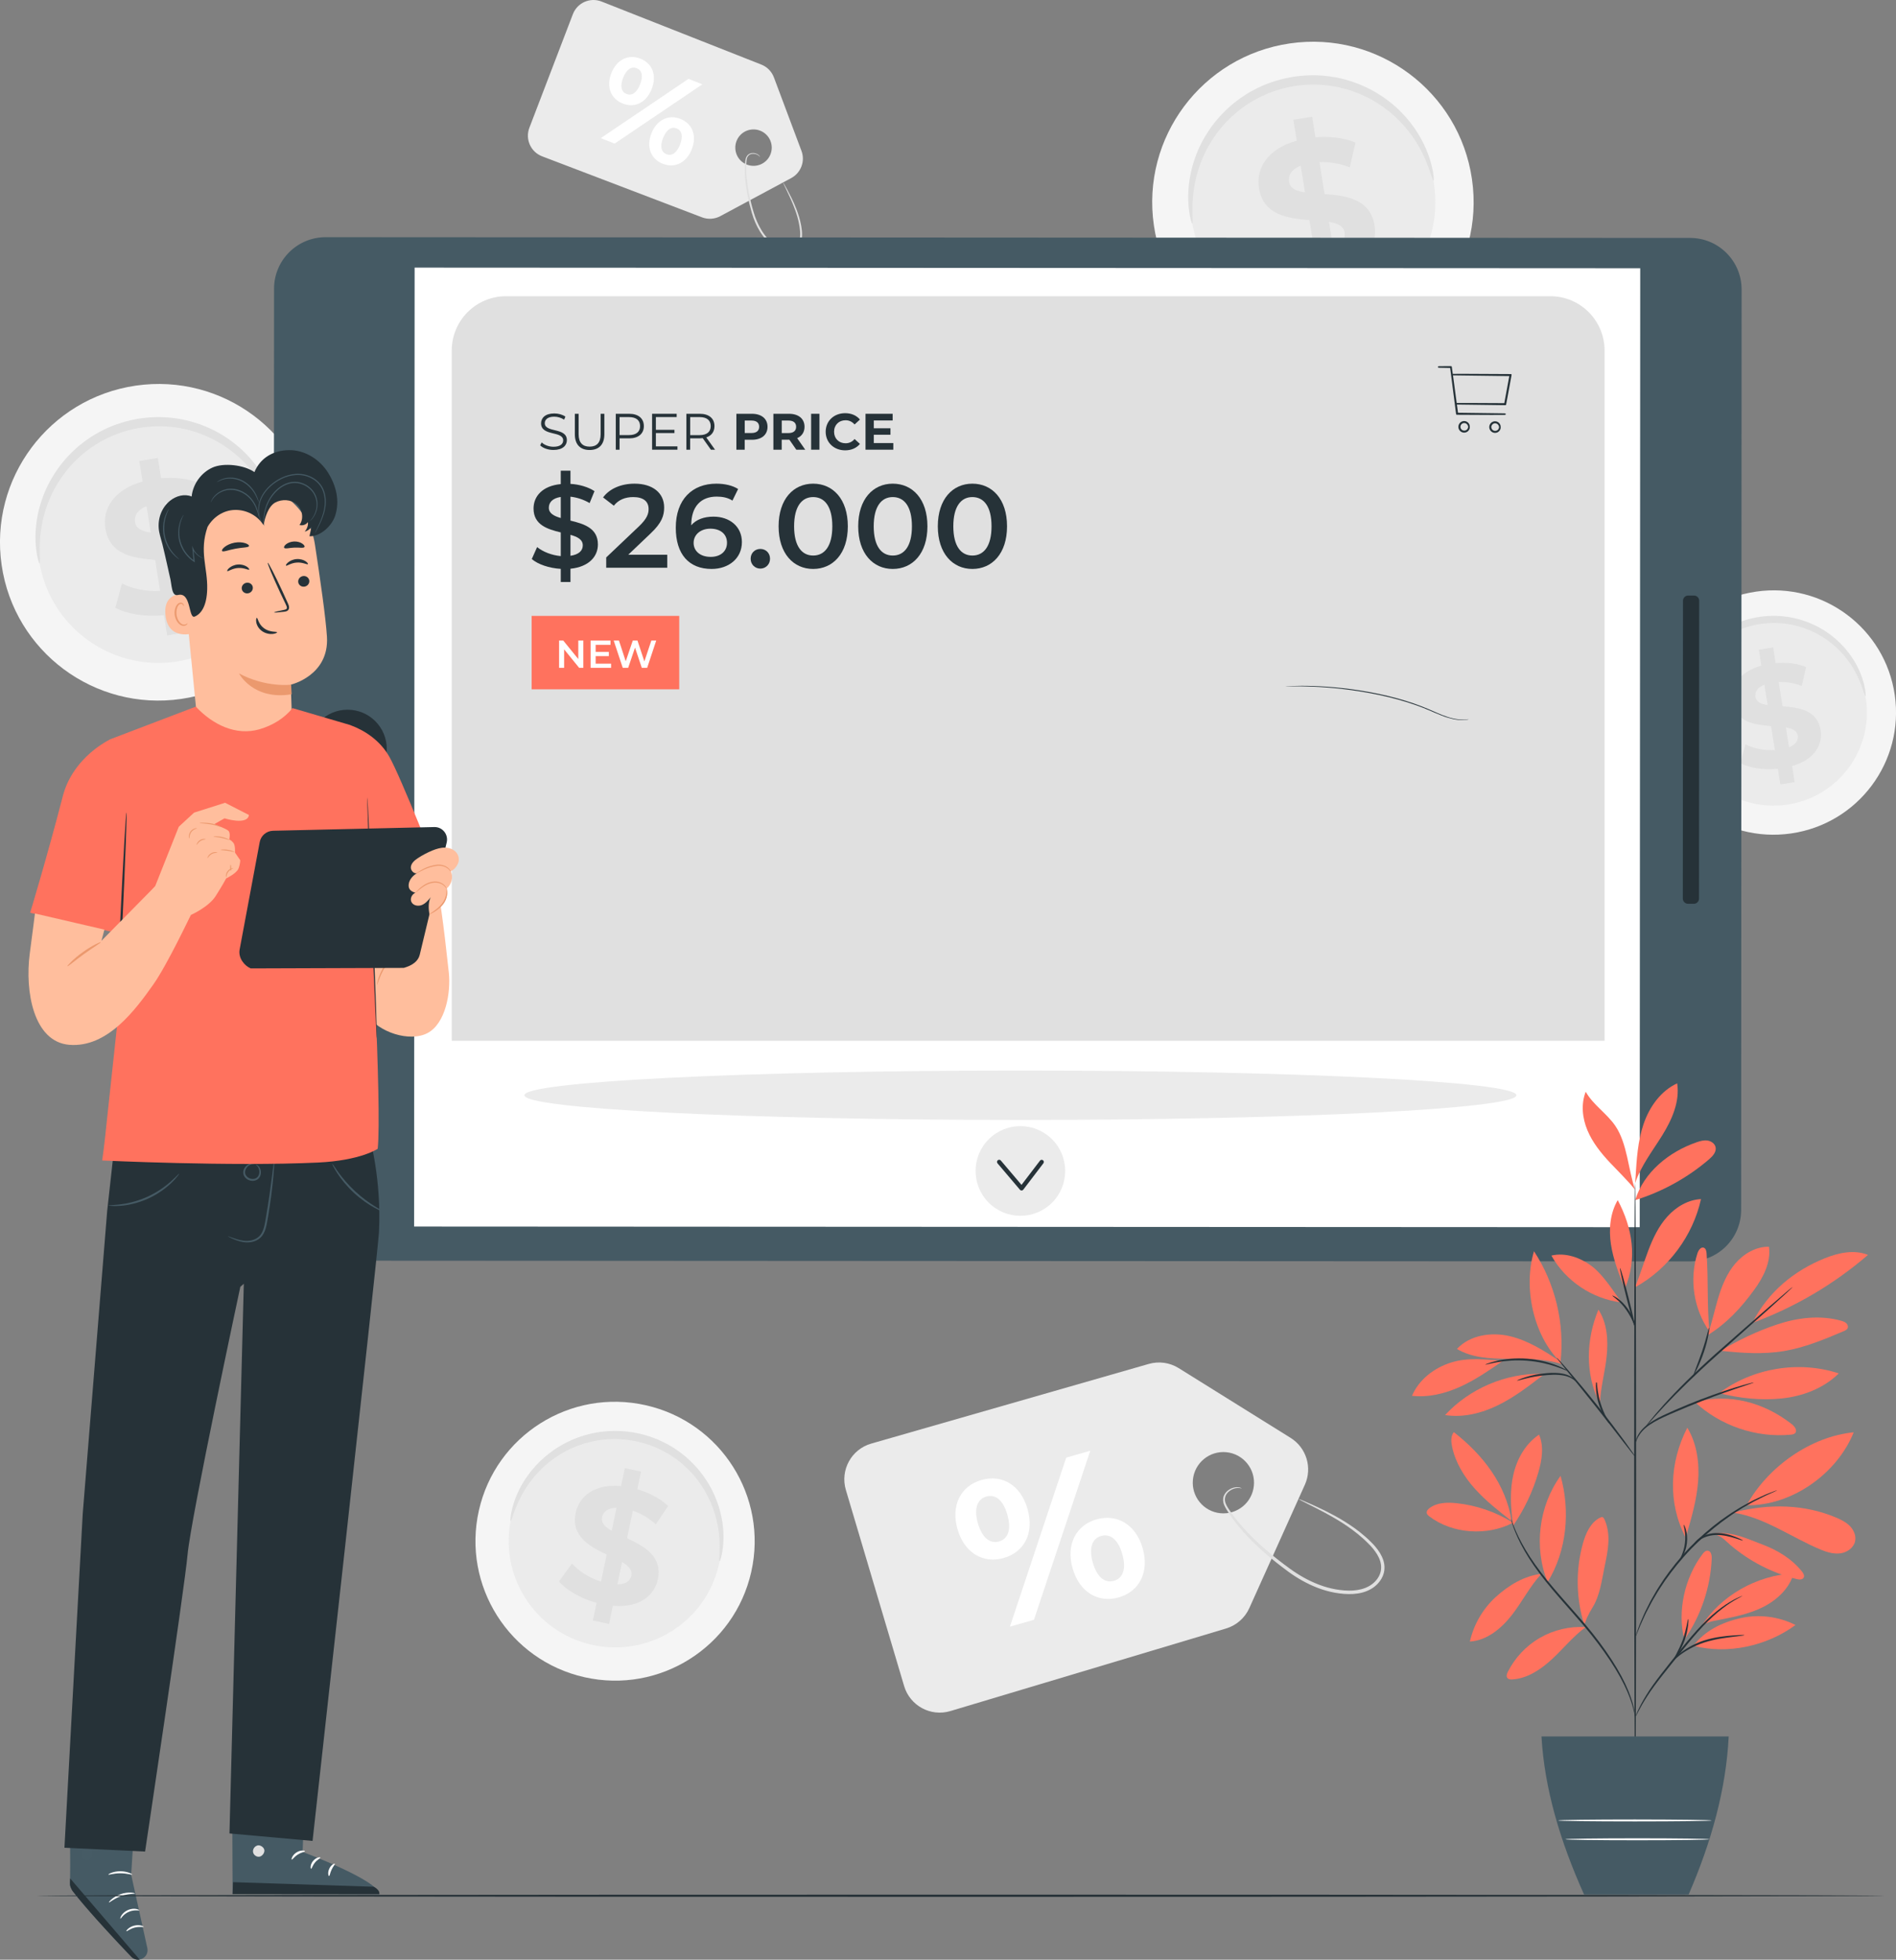 <svg width="666" height="688" viewBox="0 0 666 688" fill="none" xmlns="http://www.w3.org/2000/svg">
<rect x="0" y="0" width="666" height="688" fill="#808080" stroke="none"/>
<g clip-path="url(#clip0_322_1267)">
<path d="M110.791 182.368C115.209 212.745 94.101 240.957 63.672 245.377C33.243 249.797 4.993 228.773 0.575 198.396C-3.843 168.019 17.25 139.822 47.694 135.387C78.138 130.968 106.388 152.006 110.791 182.368Z" fill="#F5F5F5"/>
<path d="M97.687 184.275C101.046 207.417 84.977 228.91 61.781 232.285C38.585 235.66 17.068 219.632 13.694 196.474C10.335 173.332 26.404 151.824 49.6 148.464C72.796 145.104 94.328 161.133 97.687 184.275Z" fill="#EBEBEB"/>
<path d="M97.49 182.958C97.233 183.004 96.794 181.187 95.644 178.069C94.494 174.967 92.542 170.532 88.926 165.9C87.125 163.6 84.916 161.254 82.253 159.074C79.575 156.925 76.488 154.912 72.978 153.338C71.222 152.551 69.376 151.839 67.455 151.295C65.518 150.735 63.521 150.281 61.448 150.023C59.375 149.751 57.256 149.599 55.108 149.66C52.959 149.705 50.78 149.917 48.586 150.296C46.407 150.704 44.289 151.249 42.246 151.945C40.203 152.642 38.267 153.52 36.406 154.473C34.544 155.427 32.819 156.562 31.2 157.742C29.566 158.923 28.083 160.225 26.706 161.572C23.953 164.251 21.743 167.217 19.973 170.153C18.233 173.105 16.962 176.071 16.054 178.856C14.253 184.457 13.966 189.285 13.936 192.599C13.936 195.914 14.148 197.776 13.89 197.821C13.709 197.851 13.073 196.065 12.68 192.66C12.302 189.285 12.241 184.199 13.845 178.206C14.647 175.224 15.873 172.03 17.628 168.822C19.398 165.628 21.683 162.404 24.573 159.468C26.01 158 27.584 156.562 29.324 155.275C31.049 153.974 32.895 152.748 34.877 151.688C36.859 150.629 38.948 149.66 41.157 148.903C43.351 148.146 45.651 147.541 47.996 147.102C50.356 146.693 52.702 146.482 55.032 146.436C57.362 146.391 59.647 146.572 61.886 146.89C64.111 147.193 66.275 147.723 68.347 148.343C70.421 148.964 72.388 149.766 74.249 150.644C77.986 152.415 81.224 154.655 83.993 157.031C86.747 159.438 88.987 162.026 90.772 164.553C94.343 169.624 96.022 174.407 96.84 177.721C97.657 181.036 97.672 182.928 97.49 182.958Z" fill="#E0E0E0"/>
<path d="M64.082 214.743L65.247 222.038L58.725 223.082L57.59 215.984C51.069 216.62 44.562 215.59 40.522 213.365L42.837 204.844C46.484 206.736 51.462 207.75 56.228 207.447L54.488 196.565C46.968 195.96 38.51 194.855 37.012 185.531C35.907 178.614 39.977 171.879 50.085 169.064L48.92 161.829L55.441 160.785L56.576 167.898C61.524 167.505 66.487 168.05 70.437 169.76L68.469 178.296C64.838 176.934 61.282 176.374 57.953 176.495L59.724 187.575C67.229 188.104 75.566 189.255 77.034 198.442C78.123 205.207 74.113 211.867 64.082 214.743ZM52.96 186.984L51.477 177.721C48.148 179.053 47.089 181.172 47.422 183.321C47.785 185.592 49.934 186.53 52.96 186.984ZM66.684 200.894C66.321 198.608 64.233 197.67 61.267 197.14L62.705 206.131C65.852 204.905 67.017 202.982 66.684 200.894Z" fill="#E0E0E0"/>
<path d="M517.048 62.873C521.527 93.659 500.131 122.265 469.279 126.745C438.426 131.225 409.783 109.899 405.319 79.113C400.84 48.328 422.236 19.722 453.088 15.242C483.926 10.761 512.569 32.087 517.048 62.873Z" fill="#F5F5F5"/>
<path d="M503.747 64.81C507.152 88.27 490.855 110.065 467.342 113.486C443.843 116.907 422.008 100.651 418.604 77.191C415.199 53.731 431.496 31.936 455.01 28.515C478.508 25.095 500.343 41.35 503.747 64.81Z" fill="#EBEBEB"/>
<path d="M503.552 63.479C503.294 63.524 502.84 61.677 501.675 58.514C500.51 55.381 498.528 50.871 494.866 46.179C493.035 43.848 490.796 41.471 488.103 39.262C485.394 37.082 482.262 35.039 478.706 33.45C476.936 32.648 475.06 31.936 473.108 31.376C471.156 30.816 469.113 30.347 467.025 30.075C464.922 29.802 462.773 29.636 460.594 29.696C458.415 29.741 456.206 29.953 453.982 30.332C451.773 30.741 449.624 31.3 447.551 32.012C445.478 32.708 443.511 33.601 441.635 34.585C439.758 35.553 438.003 36.689 436.354 37.9C434.705 39.095 433.192 40.412 431.799 41.774C429 44.499 426.761 47.495 424.975 50.477C423.205 53.474 421.919 56.471 421.011 59.301C419.195 64.977 418.893 69.881 418.877 73.226C418.877 76.586 419.089 78.478 418.832 78.523C418.635 78.553 418 76.752 417.591 73.302C417.213 69.866 417.152 64.735 418.772 58.65C419.589 55.623 420.814 52.384 422.6 49.13C424.4 45.891 426.715 42.622 429.651 39.64C431.119 38.142 432.707 36.704 434.463 35.387C436.218 34.07 438.079 32.814 440.106 31.739C442.119 30.665 444.237 29.681 446.462 28.924C448.686 28.152 451.016 27.547 453.392 27.108C455.782 26.699 458.158 26.472 460.519 26.427C462.879 26.381 465.209 26.563 467.464 26.881C469.718 27.184 471.912 27.713 474 28.364C476.104 29 478.101 29.802 479.977 30.695C483.76 32.481 487.059 34.751 489.858 37.173C492.642 39.61 494.912 42.228 496.727 44.786C500.344 49.932 502.054 54.776 502.886 58.136C503.718 61.526 503.733 63.448 503.552 63.479Z" fill="#E0E0E0"/>
<path d="M469.687 95.702L470.867 103.103L464.255 104.162L463.105 96.958C456.507 97.609 449.895 96.564 445.81 94.309L448.155 85.667C451.847 87.589 456.886 88.603 461.728 88.3L459.957 77.267C452.331 76.661 443.752 75.526 442.239 66.082C441.119 59.074 445.25 52.248 455.494 49.387L454.313 42.046L460.926 40.987L462.076 48.191C467.099 47.798 472.123 48.343 476.133 50.068L474.135 58.726C470.458 57.348 466.842 56.773 463.483 56.909L465.283 68.14C472.894 68.685 481.338 69.835 482.836 79.159C483.925 86.03 479.855 92.781 469.687 95.702ZM458.399 67.55L456.901 58.166C453.526 59.513 452.452 61.662 452.8 63.841C453.163 66.157 455.342 67.096 458.399 67.55ZM472.319 81.656C471.941 79.34 469.838 78.402 466.827 77.857L468.279 86.984C471.472 85.727 472.652 83.775 472.319 81.656Z" fill="#E0E0E0"/>
<path d="M665.562 243.969C668.967 267.414 652.685 289.194 629.187 292.6C605.688 296.02 583.884 279.78 580.479 256.335C577.075 232.89 593.356 211.11 616.855 207.705C640.338 204.284 662.142 220.524 665.562 243.969Z" fill="#F5F5F5"/>
<path d="M655.44 245.438C658.043 263.297 645.62 279.901 627.72 282.504C609.82 285.108 593.206 272.727 590.603 254.867C588.016 237.007 600.423 220.403 618.323 217.8C636.224 215.197 652.838 227.578 655.44 245.438Z" fill="#EBEBEB"/>
<path d="M655.273 244.423C655.076 244.454 654.728 243.061 653.85 240.655C652.958 238.263 651.46 234.843 648.66 231.255C647.268 229.469 645.559 227.668 643.516 225.988C641.458 224.323 639.067 222.78 636.359 221.569C635.012 220.963 633.59 220.418 632.092 219.995C630.609 219.571 629.05 219.208 627.462 219.011C625.873 218.799 624.224 218.678 622.559 218.723C620.895 218.769 619.215 218.92 617.52 219.208C615.841 219.525 614.207 219.949 612.633 220.479C611.059 221.009 609.561 221.69 608.124 222.431C606.687 223.173 605.355 224.036 604.114 224.959C602.858 225.867 601.708 226.866 600.649 227.91C598.516 229.984 596.821 232.269 595.459 234.525C594.112 236.81 593.129 239.096 592.433 241.245C591.041 245.558 590.814 249.297 590.799 251.855C590.799 254.413 590.965 255.851 590.768 255.881C590.617 255.911 590.133 254.534 589.83 251.9C589.543 249.297 589.497 245.377 590.738 240.745C591.359 238.445 592.297 235.978 593.659 233.495C595.035 231.028 596.791 228.546 599.03 226.276C600.15 225.141 601.36 224.036 602.692 223.037C604.023 222.038 605.446 221.084 606.989 220.267C608.517 219.45 610.136 218.708 611.831 218.118C613.526 217.527 615.296 217.058 617.112 216.725C618.928 216.407 620.743 216.241 622.544 216.211C624.345 216.18 626.115 216.317 627.825 216.559C629.55 216.801 631.214 217.195 632.803 217.679C634.407 218.163 635.92 218.769 637.357 219.45C640.232 220.812 642.744 222.537 644.878 224.384C646.996 226.246 648.736 228.243 650.113 230.181C652.867 234.101 654.168 237.794 654.804 240.337C655.409 242.94 655.424 244.408 655.273 244.423Z" fill="#E0E0E0"/>
<path d="M629.489 268.958L630.397 274.589L625.373 275.391L624.495 269.912C619.472 270.411 614.433 269.609 611.331 267.899L613.117 261.315C615.931 262.768 619.774 263.555 623.451 263.328L622.105 254.928C616.309 254.458 609.773 253.596 608.623 246.406C607.775 241.079 610.908 235.872 618.715 233.692L617.823 228.107L622.846 227.305L623.724 232.784C627.552 232.482 631.38 232.905 634.421 234.222L632.893 240.821C630.094 239.777 627.34 239.338 624.783 239.429L626.16 247.98C631.955 248.389 638.386 249.267 639.521 256.365C640.338 261.602 637.236 266.733 629.489 268.958ZM620.909 247.526L619.759 240.382C617.187 241.412 616.37 243.046 616.627 244.696C616.915 246.467 618.579 247.178 620.909 247.526ZM631.501 258.272C631.214 256.517 629.61 255.79 627.325 255.382L628.43 262.329C630.866 261.36 631.758 259.877 631.501 258.272Z" fill="#E0E0E0"/>
<path d="M263.889 551.856C257.958 578.222 231.72 594.781 205.301 588.832C178.882 582.884 162.268 556.684 168.214 530.303C174.146 503.937 200.383 487.379 226.802 493.342C253.221 499.275 269.836 525.475 263.889 551.856Z" fill="#F5F5F5"/>
<path d="M252.51 549.283C247.986 569.383 227.998 581.991 207.858 577.45C187.719 572.91 175.069 552.946 179.593 532.846C184.117 512.746 204.106 500.138 224.245 504.679C244.385 509.219 257.035 529.198 252.51 549.283Z" fill="#EBEBEB"/>
<path d="M252.753 548.148C252.526 548.102 252.737 546.468 252.783 543.547C252.813 540.641 252.601 536.372 251.088 531.423C250.332 528.956 249.257 526.338 247.759 523.704C246.246 521.101 244.34 518.467 241.934 516.061C240.738 514.865 239.452 513.699 238.03 512.64C236.623 511.58 235.11 510.566 233.491 509.704C231.871 508.826 230.177 508.039 228.391 507.403C226.606 506.767 224.745 506.253 222.838 505.874C220.916 505.526 218.995 505.314 217.103 505.239C215.212 505.163 213.336 505.269 211.505 505.481C209.674 505.678 207.904 506.071 206.194 506.525C204.484 506.979 202.85 507.585 201.291 508.251C198.174 509.583 195.436 511.323 193.06 513.185C190.699 515.062 188.717 517.105 187.098 519.118C183.86 523.144 182.09 527.034 181.031 529.743C179.987 532.467 179.563 534.072 179.351 534.026C179.185 533.996 179.23 532.331 179.971 529.395C180.728 526.489 182.271 522.296 185.479 517.877C187.083 515.682 189.096 513.427 191.547 511.338C194.013 509.28 196.903 507.343 200.217 505.829C201.866 505.072 203.606 504.391 205.437 503.877C207.268 503.347 209.175 502.923 211.142 502.681C213.109 502.439 215.136 502.302 217.179 502.378C219.222 502.439 221.295 502.666 223.368 503.059C225.426 503.468 227.438 504.028 229.36 504.724C231.281 505.42 233.112 506.298 234.852 507.252C236.592 508.205 238.196 509.31 239.694 510.491C241.207 511.656 242.569 512.928 243.825 514.244C246.337 516.878 248.304 519.739 249.832 522.569C251.33 525.414 252.359 528.245 253.04 530.878C254.387 536.176 254.266 540.641 253.887 543.622C253.509 546.604 252.919 548.178 252.753 548.148Z" fill="#E0E0E0"/>
<path d="M215.273 563.753L213.941 570.125L208.252 568.929L209.553 562.723C204 561.195 198.961 558.304 196.344 555.201L200.929 548.92C203.334 551.629 207.102 554.02 211.112 555.277L213.109 545.772C207.117 542.911 200.505 539.324 202.215 531.181C203.486 525.157 208.948 520.889 218.148 521.751L219.479 515.44L225.169 516.636L223.867 522.841C228.059 524.082 231.978 526.095 234.686 528.744L230.374 535.146C227.817 532.891 225.063 531.302 222.294 530.364L220.266 540.035C226.273 542.835 232.765 546.407 231.085 554.429C229.829 560.332 224.427 564.555 215.273 563.753ZM214.879 537.417L216.574 529.334C213.412 529.38 211.884 530.787 211.475 532.664C211.051 534.647 212.534 536.085 214.879 537.417ZM221.779 553.173C222.203 551.175 220.781 549.752 218.511 548.39L216.862 556.245C219.827 556.215 221.386 555.004 221.779 553.173Z" fill="#E0E0E0"/>
<path d="M453.362 504.815L414.021 480.31C410.889 478.358 407.076 477.828 403.535 478.842L306.029 506.813C299.054 508.811 295.059 516.121 297.117 523.068L317.59 591.935C319.647 598.852 326.926 602.787 333.841 600.714L430.68 571.729C434.297 570.639 437.277 568.036 438.836 564.585L458.37 521.222C461.033 515.289 458.9 508.266 453.362 504.815ZM440.44 521.615C439.85 527.533 434.584 531.847 428.668 531.257C422.751 530.666 418.439 525.399 419.029 519.481C419.619 513.563 424.885 509.25 430.801 509.84C436.702 510.43 441.03 515.697 440.44 521.615Z" fill="#EBEBEB"/>
<path d="M336.321 536.796C333.946 528.426 337.532 521.645 344.764 519.587C351.997 517.529 358.534 521.343 360.94 529.788C363.346 538.234 359.805 544.924 352.557 546.982C345.324 549.041 338.712 545.181 336.321 536.796ZM353.858 531.817C352.345 526.489 349.561 524.521 346.429 525.414C343.372 526.277 341.995 529.516 343.493 534.768C344.991 540.02 347.866 542.048 350.923 541.17C354.04 540.277 355.371 537.129 353.858 531.817ZM374.528 511.732L382.971 509.325L363.194 568.672L354.751 571.078L374.528 511.732ZM376.767 550.615C374.376 542.245 377.977 535.464 385.15 533.421C392.382 531.362 399.01 535.222 401.401 543.607C403.776 551.977 400.19 558.758 392.957 560.816C385.77 562.859 379.158 558.985 376.767 550.615ZM394.228 545.635C392.73 540.383 389.931 538.34 386.799 539.233C383.742 540.096 382.35 543.259 383.863 548.587C385.377 553.914 388.236 555.867 391.293 554.989C394.41 554.111 395.726 550.887 394.228 545.635Z" fill="white"/>
<path d="M456.16 526.277C456.176 526.247 456.584 526.383 457.325 526.686C458.082 526.988 459.172 527.458 460.579 528.093C461.986 528.729 463.696 529.516 465.663 530.485C467.615 531.468 469.839 532.634 472.184 534.087C474.53 535.54 477.057 537.265 479.508 539.43C479.81 539.702 480.128 539.975 480.431 540.247C480.733 540.535 481.036 540.822 481.339 541.125C481.959 541.7 482.549 542.336 483.124 543.017C484.259 544.364 485.303 545.908 485.908 547.754C486.211 548.678 486.362 549.661 486.317 550.66C486.287 551.659 486.029 552.673 485.591 553.597C484.728 555.458 483.2 556.987 481.369 557.986C479.538 559 477.435 559.484 475.332 559.605C473.228 559.742 471.11 559.545 469.007 559.182C464.785 558.44 460.866 556.836 457.371 554.883C455.616 553.899 453.966 552.825 452.423 551.69C450.88 550.554 449.397 549.419 447.974 548.284C442.27 543.713 437.549 539.067 434.145 534.677C433.297 533.587 432.51 532.513 431.814 531.484C431.466 530.969 431.133 530.454 430.831 529.94C430.528 529.425 430.241 528.941 430.029 528.396C429.56 527.336 429.514 526.156 429.878 525.202C430.241 524.249 430.891 523.583 431.557 523.114C431.875 522.871 432.223 522.72 432.541 522.554C432.873 522.433 433.176 522.311 433.479 522.251C434.069 522.1 434.598 522.115 435.007 522.145C435.415 522.206 435.733 522.281 435.915 522.387C436.112 522.478 436.202 522.539 436.187 522.554C436.172 522.569 436.066 522.554 435.869 522.508C435.673 522.448 435.37 522.402 434.992 522.387C434.598 522.402 434.114 522.417 433.57 522.599C433.297 522.66 433.01 522.811 432.707 522.932C432.42 523.099 432.117 523.25 431.829 523.492C431.254 523.931 430.695 524.567 430.422 525.384C430.135 526.201 430.21 527.185 430.649 528.108C430.831 528.578 431.149 529.062 431.451 529.546C431.754 530.031 432.102 530.53 432.45 531.03C433.161 532.028 433.948 533.073 434.81 534.132C438.245 538.37 442.981 542.911 448.67 547.391C450.093 548.511 451.576 549.631 453.104 550.736C454.632 551.841 456.251 552.885 457.946 553.839C461.365 555.731 465.148 557.275 469.203 557.986C471.231 558.334 473.274 558.516 475.241 558.395C477.208 558.273 479.13 557.819 480.779 556.926C482.413 556.033 483.775 554.671 484.516 553.082C485.288 551.493 485.318 549.676 484.804 548.042C484.289 546.407 483.321 544.939 482.262 543.653C481.717 543.002 481.172 542.396 480.567 541.821C480.28 541.534 479.977 541.246 479.689 540.958C479.387 540.686 479.084 540.414 478.797 540.141C476.421 537.992 473.97 536.251 471.685 534.768C469.385 533.285 467.221 532.074 465.3 531.045C463.378 530.015 461.698 529.168 460.321 528.472C458.96 527.775 457.9 527.231 457.159 526.867C456.508 526.519 456.145 526.307 456.16 526.277Z" fill="#E0E0E0"/>
<path d="M281.531 52.974L271.847 27.168C271.075 25.11 269.471 23.475 267.429 22.673L211.322 0.545C207.312 -1.044 202.773 0.954 201.23 4.98L185.947 44.862C184.419 48.873 186.416 53.353 190.426 54.881L246.578 76.298C248.681 77.1 251.026 76.949 253.009 75.889L277.914 62.525C281.349 60.693 282.893 56.607 281.531 52.974ZM269.35 56.213C266.929 58.786 262.889 58.907 260.302 56.501C257.729 54.079 257.608 50.038 260.014 47.45C262.435 44.877 266.475 44.756 269.063 47.162C271.65 49.584 271.771 53.64 269.35 56.213Z" fill="#EBEBEB"/>
<path d="M214.757 25.655C216.664 20.842 220.81 18.95 224.971 20.6C229.132 22.249 230.827 26.412 228.905 31.27C226.983 36.129 222.883 37.99 218.722 36.34C214.576 34.691 212.851 30.468 214.757 25.655ZM224.835 29.651C226.045 26.593 225.455 24.656 223.655 23.945C221.899 23.248 220.084 24.277 218.888 27.29C217.693 30.302 218.313 32.299 220.068 32.996C221.854 33.707 223.624 32.708 224.835 29.651ZM241.857 27.683L246.715 29.605L215.892 50.417L211.035 48.494L241.857 27.683ZM228.829 46.814C230.736 42.001 234.882 40.109 239.013 41.744C243.174 43.394 244.899 47.617 242.992 52.43C241.086 57.243 236.94 59.135 232.779 57.485C228.648 55.85 226.923 51.627 228.829 46.814ZM238.861 50.795C240.057 47.783 239.482 45.8 237.681 45.089C235.926 44.393 234.125 45.376 232.915 48.434C231.704 51.491 232.34 53.444 234.095 54.14C235.881 54.866 237.666 53.822 238.861 50.795Z" fill="white"/>
<path d="M275.084 64.099C275.1 64.084 275.251 64.296 275.493 64.72C275.735 65.144 276.083 65.749 276.522 66.566C276.961 67.368 277.475 68.367 278.05 69.533C278.625 70.698 279.23 72.06 279.82 73.589C280.395 75.133 280.97 76.858 281.334 78.765C281.379 79.008 281.424 79.25 281.47 79.492C281.5 79.734 281.545 79.976 281.576 80.234C281.651 80.733 281.712 81.248 281.727 81.762C281.772 82.807 281.712 83.912 281.334 85.001C281.137 85.546 280.865 86.061 280.471 86.53C280.093 86.984 279.609 87.378 279.064 87.65C277.99 88.21 276.719 88.376 275.478 88.195C274.252 87.998 273.087 87.468 272.043 86.772C270.999 86.076 270.076 85.213 269.214 84.29C267.489 82.413 266.233 80.234 265.279 78.054C264.81 76.964 264.417 75.844 264.099 74.754C263.781 73.665 263.494 72.59 263.237 71.531C262.208 67.308 261.663 63.403 261.633 60.103C261.633 59.286 261.648 58.499 261.693 57.757C261.724 57.379 261.739 57.031 261.784 56.683C261.83 56.335 261.86 56.002 261.966 55.669C262.132 55.003 262.541 54.428 263.055 54.11C263.57 53.792 264.129 53.716 264.599 53.731C264.841 53.731 265.052 53.792 265.264 53.822C265.461 53.883 265.658 53.943 265.824 54.019C266.157 54.155 266.399 54.352 266.581 54.518C266.747 54.7 266.868 54.851 266.914 54.957C266.974 55.063 266.989 55.124 266.989 55.139C266.974 55.139 266.929 55.093 266.853 55.003C266.793 54.897 266.656 54.776 266.475 54.624C266.293 54.488 266.051 54.322 265.718 54.2C265.567 54.125 265.385 54.095 265.189 54.049C264.992 54.019 264.795 53.989 264.568 53.989C264.129 53.989 263.645 54.079 263.222 54.367C262.798 54.655 262.465 55.139 262.344 55.729C262.268 56.017 262.238 56.365 262.208 56.698C262.178 57.031 262.162 57.394 262.147 57.757C262.117 58.484 262.117 59.256 262.132 60.073C262.223 63.312 262.813 67.172 263.857 71.349C264.114 72.393 264.417 73.453 264.735 74.543C265.052 75.617 265.431 76.692 265.9 77.766C266.823 79.885 268.048 81.989 269.713 83.806C270.545 84.699 271.438 85.531 272.421 86.182C273.39 86.848 274.464 87.332 275.569 87.499C276.658 87.665 277.793 87.529 278.731 87.045C279.669 86.575 280.35 85.728 280.683 84.774C281.031 83.821 281.107 82.776 281.076 81.777C281.061 81.278 281.016 80.778 280.94 80.294C280.91 80.052 280.88 79.81 280.849 79.568C280.804 79.326 280.759 79.098 280.728 78.856C280.395 76.98 279.866 75.284 279.321 73.74C278.776 72.212 278.186 70.85 277.657 69.669C277.127 68.488 276.643 67.474 276.25 66.657C275.856 65.84 275.554 65.189 275.342 64.75C275.145 64.356 275.054 64.114 275.084 64.099Z" fill="#E0E0E0"/>
<path d="M96.098 424.49L96.264 101.362C96.264 91.373 104.374 83.275 114.361 83.275L593.687 83.533C603.674 83.533 611.769 91.645 611.769 101.635L611.603 424.763C611.603 434.752 603.492 442.85 593.506 442.85L114.179 442.593C104.178 442.593 96.098 434.48 96.098 424.49Z" fill="#455A64"/>
<path d="M575.977 430.84L576.154 94.181L145.641 93.954L145.464 430.613L575.977 430.84Z" fill="white"/>
<path d="M122.078 276.722C114.467 276.722 108.293 270.547 108.309 262.934C108.309 255.321 114.482 249.146 122.093 249.161C129.704 249.161 135.878 255.336 135.863 262.949C135.863 270.562 129.689 276.722 122.078 276.722Z" fill="#263238"/>
<path d="M591.115 315.454L591.176 210.913C591.176 209.899 591.993 209.067 593.022 209.082H595.034C596.048 209.082 596.88 209.899 596.865 210.928L596.805 315.469C596.805 316.483 595.988 317.316 594.959 317.301H592.946C591.947 317.301 591.115 316.468 591.115 315.454Z" fill="#263238"/>
<path d="M563.636 365.371H158.68V123.067C158.68 112.532 167.214 103.996 177.745 103.996H544.571C555.102 103.996 563.636 112.532 563.636 123.067V365.371Z" fill="#E0E0E0"/>
<path d="M532.663 384.518C532.663 389.3 454.662 393.19 358.427 393.19C262.208 393.19 184.191 389.316 184.191 384.518C184.191 379.735 262.193 375.845 358.427 375.845C454.662 375.845 532.663 379.72 532.663 384.518Z" fill="#EBEBEB"/>
<path d="M530.923 131.421C530.877 131.361 530.802 131.331 530.726 131.331L515.928 131.255H511.585L510.314 131.27L510.193 130.422L509.966 128.758C509.951 128.636 509.845 128.546 509.724 128.546H509.663L505.623 128.561C505.306 128.576 505.094 128.576 505.094 128.833C505.094 129.091 505.306 129.091 505.623 129.106L509.391 129.181L511.479 145.407C511.494 145.528 511.6 145.619 511.721 145.619L523.811 145.679L528.35 145.664C528.729 145.649 528.925 145.649 528.925 145.391C528.925 145.134 528.729 145.134 528.35 145.119L512.145 144.907L511.767 142.031L528.804 142.258C528.925 142.258 529.031 142.168 529.046 142.062L530.302 135.281L530.968 131.633C530.998 131.558 530.983 131.482 530.923 131.421ZM510.39 131.785L530.166 132.042L528.411 141.532L516.276 141.471H512.659L511.691 141.487L510.39 131.785Z" fill="#263238"/>
<path d="M516.246 149.402C516.216 149.206 516.064 148.676 515.565 148.267C515.172 147.934 514.445 147.647 513.658 147.934C512.856 148.191 512.281 148.994 512.281 149.841C512.266 150.81 512.947 151.536 513.628 151.763C513.87 151.854 514.097 151.885 514.309 151.885C514.824 151.885 515.277 151.688 515.55 151.461C516.064 151.052 516.216 150.537 516.261 150.341C516.291 150.22 516.306 150.023 516.291 149.872C516.291 149.72 516.276 149.523 516.246 149.402ZM513.855 151.097C513.416 150.946 512.993 150.462 512.993 149.841C512.993 149.221 513.431 148.751 513.87 148.6C514.022 148.54 514.188 148.524 514.324 148.524C514.657 148.524 514.96 148.646 515.141 148.797C515.474 149.054 515.61 149.372 515.656 149.539C515.686 149.66 515.701 149.766 515.716 149.826C515.716 149.841 515.716 149.856 515.731 149.872C515.731 149.887 515.731 149.902 515.716 149.917C515.701 149.977 515.686 150.083 515.656 150.204C515.61 150.371 515.459 150.704 515.126 150.946C514.869 151.128 514.37 151.294 513.855 151.097Z" fill="#263238"/>
<path d="M527.096 149.478C527.065 149.281 526.914 148.751 526.415 148.343C526.021 148.01 525.295 147.737 524.508 148.01C523.706 148.267 523.131 149.069 523.131 149.917C523.116 150.886 523.797 151.612 524.478 151.854C524.72 151.945 524.947 151.975 525.159 151.975C525.673 151.975 526.127 151.779 526.399 151.552C526.914 151.143 527.065 150.628 527.111 150.431C527.141 150.31 527.156 150.114 527.141 149.962C527.141 149.796 527.111 149.584 527.096 149.478ZM524.705 151.188C524.281 151.037 523.842 150.553 523.842 149.932C523.842 149.327 524.296 148.842 524.72 148.691C524.871 148.63 525.038 148.615 525.174 148.615C525.507 148.615 525.794 148.736 525.991 148.888C526.324 149.145 526.46 149.463 526.505 149.629C526.536 149.75 526.551 149.856 526.566 149.917C526.566 149.932 526.566 149.947 526.581 149.962C526.581 149.977 526.581 149.993 526.566 150.008C526.551 150.068 526.536 150.174 526.505 150.295C526.46 150.462 526.309 150.795 525.976 151.037C525.719 151.219 525.219 151.385 524.705 151.188Z" fill="#263238"/>
<path d="M189.744 156.35L190.274 155.32C191.166 156.198 192.77 156.849 194.435 156.849C196.795 156.849 197.824 155.865 197.824 154.609C197.824 151.143 190.062 153.277 190.062 148.615C190.062 146.754 191.499 145.149 194.707 145.149C196.129 145.149 197.612 145.558 198.611 146.269L198.157 147.329C197.083 146.633 195.812 146.285 194.692 146.285C192.392 146.285 191.363 147.314 191.363 148.57C191.363 152.036 199.125 149.932 199.125 154.533C199.125 156.395 197.643 157.969 194.42 157.969C192.543 157.984 190.682 157.318 189.744 156.35Z" fill="#263238"/>
<path d="M201.924 152.49V145.271H203.255V152.445C203.255 155.442 204.663 156.804 207.114 156.804C209.58 156.804 210.987 155.442 210.987 152.445V145.271H212.289V152.49C212.289 156.108 210.337 157.984 207.114 157.984C203.891 157.984 201.924 156.123 201.924 152.49Z" fill="#263238"/>
<path d="M226.164 149.599C226.164 152.278 224.212 153.898 221.02 153.898H217.63V157.878H216.299V145.271H221.02C224.228 145.271 226.164 146.89 226.164 149.599ZM224.833 149.599C224.833 147.586 223.501 146.436 220.974 146.436H217.63V152.747H220.974C223.501 152.732 224.833 151.582 224.833 149.599Z" fill="#263238"/>
<path d="M237.967 156.728V157.878H229.055V145.271H237.695V146.421H230.386V150.901H236.908V152.036H230.386V156.713H237.967V156.728Z" fill="#263238"/>
<path d="M249.709 157.878L246.834 153.822C246.517 153.852 246.184 153.883 245.821 153.883H242.431V157.878H241.1V145.271H245.821C249.028 145.271 250.965 146.89 250.965 149.599C250.965 151.582 249.921 152.974 248.09 153.565L251.177 157.894H249.709V157.878ZM249.649 149.599C249.649 147.586 248.317 146.436 245.79 146.436H242.446V152.763H245.79C248.317 152.747 249.649 151.582 249.649 149.599Z" fill="#263238"/>
<path d="M269.606 149.841C269.606 152.657 267.503 154.397 264.128 154.397H261.586V157.878H258.666V145.271H264.128C267.503 145.271 269.606 147.026 269.606 149.841ZM266.655 149.841C266.655 148.449 265.747 147.647 263.977 147.647H261.601V152.021H263.977C265.747 152.021 266.655 151.219 266.655 149.841Z" fill="#263238"/>
<path d="M279.714 157.878L277.278 154.367H277.126H274.584V157.878H271.664V145.271H277.126C280.501 145.271 282.604 147.011 282.604 149.841C282.604 151.733 281.651 153.126 280.017 153.822L282.846 157.878H279.714ZM276.975 147.647H274.6V152.036H276.975C278.761 152.036 279.653 151.204 279.653 149.841C279.653 148.464 278.761 147.647 276.975 147.647Z" fill="#263238"/>
<path d="M284.92 145.271H287.84V157.878H284.92V145.271Z" fill="#263238"/>
<path d="M290.033 151.582C290.033 147.783 292.954 145.059 296.873 145.059C299.051 145.059 300.867 145.846 302.063 147.299L300.186 149.024C299.339 148.055 298.28 147.541 297.024 147.541C294.663 147.541 292.984 149.191 292.984 151.582C292.984 153.958 294.663 155.623 297.024 155.623C298.28 155.623 299.354 155.124 300.186 154.125L302.063 155.85C300.867 157.303 299.051 158.105 296.857 158.105C292.954 158.09 290.033 155.381 290.033 151.582Z" fill="#263238"/>
<path d="M313.789 155.532V157.878H304.029V145.271H313.562V147.617H306.935V150.356H312.79V152.626H306.935V155.548H313.789V155.532Z" fill="#263238"/>
<path d="M200.383 199.667V204.329H196.978V199.713C192.908 199.471 188.959 198.139 186.795 196.262L188.671 192.069C190.714 193.734 193.831 194.945 196.978 195.233V186.923C192.363 185.803 187.415 184.305 187.415 178.523C187.415 174.285 190.487 170.577 196.978 169.956V165.264H200.383V169.881C203.454 170.047 206.571 170.955 208.826 172.423L207.116 176.616C204.907 175.33 202.592 174.618 200.383 174.376V182.776C204.998 183.896 210.021 185.349 210.021 191.131C210.036 195.339 206.919 199.001 200.383 199.667ZM196.978 181.868V174.467C194.028 174.921 192.787 176.419 192.787 178.251C192.787 180.249 194.572 181.157 196.978 181.868ZM204.71 191.464C204.71 189.421 202.879 188.467 200.383 187.771V195.127C203.424 194.673 204.71 193.265 204.71 191.464Z" fill="#263238"/>
<path d="M234.383 194.748V199.319H212.942V195.702L224.503 184.729C227.332 182.02 227.832 180.324 227.832 178.705C227.832 176.041 226.001 174.512 222.43 174.512C219.6 174.512 217.24 175.466 215.621 177.539L211.838 174.633C214.077 171.591 218.117 169.805 222.899 169.805C229.208 169.805 233.294 173.014 233.294 178.16C233.294 180.99 232.507 183.563 228.467 187.347L220.69 194.748H234.383Z" fill="#263238"/>
<path d="M260.605 190.314C260.605 196.096 255.915 199.743 249.968 199.743C242.024 199.743 237.379 194.627 237.379 185.274C237.379 175.299 243.204 169.805 251.632 169.805C254.538 169.805 257.322 170.426 259.274 171.682L257.276 175.753C255.703 174.709 253.781 174.346 251.754 174.346C246.261 174.346 242.811 177.751 242.811 184.366V184.411C244.551 182.368 247.335 181.384 250.588 181.384C256.323 181.369 260.605 184.865 260.605 190.314ZM255.37 190.556C255.37 187.529 253.085 185.607 249.544 185.607C246.049 185.607 243.643 187.726 243.643 190.601C243.643 193.341 245.807 195.505 249.665 195.505C253.04 195.505 255.37 193.598 255.37 190.556Z" fill="#263238"/>
<path d="M263.676 196.171C263.676 194.098 265.219 192.72 267.08 192.72C268.957 192.72 270.485 194.098 270.485 196.171C270.485 198.169 268.941 199.622 267.08 199.622C265.219 199.622 263.676 198.169 263.676 196.171Z" fill="#263238"/>
<path d="M273.496 184.774C273.496 175.209 278.731 169.805 285.631 169.805C292.577 169.805 297.812 175.209 297.812 184.774C297.812 194.34 292.577 199.743 285.631 199.743C278.731 199.743 273.496 194.34 273.496 184.774ZM292.365 184.774C292.365 177.751 289.626 174.512 285.631 174.512C281.682 174.512 278.943 177.751 278.943 184.774C278.943 191.797 281.682 195.036 285.631 195.036C289.611 195.051 292.365 191.797 292.365 184.774Z" fill="#263238"/>
<path d="M301.459 184.774C301.459 175.209 306.694 169.805 313.594 169.805C320.539 169.805 325.775 175.209 325.775 184.774C325.775 194.34 320.539 199.743 313.594 199.743C306.694 199.743 301.459 194.34 301.459 184.774ZM320.328 184.774C320.328 177.751 317.589 174.512 313.594 174.512C309.645 174.512 306.906 177.751 306.906 184.774C306.906 191.797 309.645 195.036 313.594 195.036C317.589 195.051 320.328 191.797 320.328 184.774Z" fill="#263238"/>
<path d="M329.422 184.774C329.422 175.209 334.657 169.805 341.557 169.805C348.502 169.805 353.738 175.209 353.738 184.774C353.738 194.34 348.502 199.743 341.557 199.743C334.672 199.743 329.422 194.34 329.422 184.774ZM348.29 184.774C348.29 177.751 345.552 174.512 341.557 174.512C337.608 174.512 334.869 177.751 334.869 184.774C334.869 191.797 337.608 195.036 341.557 195.036C345.552 195.051 348.29 191.797 348.29 184.774Z" fill="#263238"/>
<path d="M238.588 216.226H186.748V242.002H238.588V216.226Z" fill="#FF725E"/>
<path d="M204.906 224.883V234.464H203.438L198.157 227.971V234.464H196.387V224.883H197.854L203.135 231.376V224.883H204.906Z" fill="white"/>
<path d="M214.65 232.966V234.464H207.463V224.883H214.454V226.382H209.233V228.879H213.863V230.347H209.233V232.996H214.65V232.966Z" fill="white"/>
<path d="M230.507 224.883L227.329 234.464H225.438L223.062 227.366L220.656 234.464H218.75L215.572 224.883H217.418L219.794 232.163L222.275 224.883H223.925L226.346 232.209L228.797 224.883H230.507Z" fill="white"/>
<path d="M483.153 350.902C483.153 351.113 419.285 351.295 340.527 351.295C261.738 351.295 197.885 351.113 197.885 350.902C197.885 350.69 261.738 350.508 340.527 350.508C419.3 350.508 483.153 350.69 483.153 350.902Z" fill="#E0E0E0"/>
<path d="M515.897 252.536C515.897 252.536 514.989 252.808 513.31 252.793C512.477 252.778 511.448 252.672 510.283 252.415C509.118 252.158 507.817 251.764 506.425 251.219C505.018 250.689 503.535 250.023 501.916 249.327C501.099 248.994 500.266 248.661 499.404 248.313C498.541 247.965 497.618 247.662 496.695 247.329C492.973 246.043 488.782 244.892 484.333 243.954C475.421 242.077 467.174 241.305 461.228 241.078C459.745 241.003 458.383 241.003 457.203 240.957C456.023 240.957 455.009 240.957 454.162 240.957C453.345 240.972 452.709 240.988 452.24 241.003C452.028 241.003 451.877 241.003 451.741 241.003C451.635 241.003 451.574 241.003 451.574 240.988C451.574 240.988 451.635 240.972 451.741 240.972C451.877 240.957 452.028 240.957 452.24 240.942C452.709 240.912 453.345 240.882 454.162 240.836C455.009 240.821 456.023 240.806 457.203 240.776C458.383 240.791 459.745 240.776 461.243 240.851C467.22 241.033 475.482 241.759 484.409 243.636C488.873 244.575 493.064 245.74 496.801 247.042C497.724 247.39 498.647 247.693 499.51 248.041C500.372 248.404 501.22 248.737 502.037 249.07C503.641 249.766 505.139 250.447 506.516 250.992C507.908 251.537 509.179 251.961 510.329 252.218C511.479 252.491 512.492 252.596 513.325 252.642C514.157 252.657 514.808 252.627 515.231 252.566C515.428 252.536 515.594 252.521 515.731 252.506C515.836 252.536 515.897 252.521 515.897 252.536Z" fill="#263238"/>
<path d="M369.556 422.229C375.701 416.082 375.701 406.115 369.556 399.968C363.41 393.821 353.446 393.821 347.301 399.968C341.156 406.115 341.156 416.082 347.301 422.229C353.446 428.376 363.41 428.376 369.556 422.229Z" fill="#EBEBEB"/>
<path d="M358.837 417.952C358.61 417.952 358.398 417.861 358.262 417.679L350.394 408.417C350.121 408.099 350.167 407.614 350.484 407.342C350.802 407.07 351.286 407.115 351.559 407.433L358.822 415.984L365.313 407.478C365.57 407.145 366.039 407.085 366.372 407.342C366.705 407.599 366.766 408.068 366.508 408.401L359.442 417.664C359.306 417.846 359.094 417.952 358.867 417.967C358.852 417.952 358.852 417.952 358.837 417.952Z" fill="#263238"/>
<path d="M107.266 623.629L106.297 650.176C106.297 650.176 132.943 660.09 133.246 665.009L81.709 664.964L81.527 623.538L107.266 623.629Z" fill="#455A64"/>
<path d="M90.364 647.936C89.365 648.209 88.669 649.329 88.912 650.343C89.139 651.357 90.273 652.068 91.272 651.811C92.271 651.554 93.148 650.237 92.8 649.253C92.452 648.284 91.075 647.513 90.168 647.997" fill="#E0E0E0"/>
<path d="M81.709 664.964L81.86 660.786L131.218 662.391C131.218 662.391 133.518 663.39 133.246 665.009L81.709 664.964Z" fill="#263238"/>
<path d="M107.13 649.919C107.115 650.176 105.859 650.282 104.618 651.084C103.362 651.856 102.712 652.946 102.485 652.855C102.258 652.81 102.636 651.296 104.149 650.343C105.662 649.389 107.175 649.692 107.13 649.919Z" fill="white"/>
<path d="M112.532 652.159C112.593 652.401 111.503 652.825 110.641 653.9C109.748 654.944 109.536 656.094 109.294 656.079C109.052 656.125 108.885 654.641 109.975 653.34C111.049 652.023 112.532 651.917 112.532 652.159Z" fill="white"/>
<path d="M115.588 658.637C115.361 658.698 115.013 657.426 115.663 656.049C116.299 654.672 117.494 654.127 117.6 654.339C117.736 654.551 116.98 655.277 116.465 656.427C115.921 657.547 115.845 658.607 115.588 658.637Z" fill="white"/>
<path d="M106.676 643.85C106.57 644.077 105.42 643.729 103.997 643.819C102.575 643.88 101.47 644.364 101.334 644.152C101.183 643.971 102.272 643.032 103.952 642.957C105.616 642.836 106.797 643.638 106.676 643.85Z" fill="white"/>
<path d="M48.132 626.065L46.074 658.138L51.763 683.974C52.172 685.836 50.916 687.652 49.039 687.939C47.98 688.091 46.921 687.743 46.18 686.971C41.474 682.067 24.255 663.95 24.527 661.619C24.86 658.909 24.451 627.639 24.451 627.639L48.132 626.065Z" fill="#455A64"/>
<path d="M49.039 687.939L24.633 659.454L24.572 660.817C24.527 661.997 24.89 663.147 25.616 664.071C27.553 666.553 33.061 673.288 46.089 686.971C46.845 687.773 47.965 688.136 49.039 687.939Z" fill="#263238"/>
<g opacity="0.6">
<g opacity="0.6">
<g opacity="0.6">
<g opacity="0.6">
<g opacity="0.6">
<g opacity="0.6">
<g opacity="0.6">
<g opacity="0.6">
<g opacity="0.6">
<path opacity="0.6" d="M31.639 649.359C32.425 649.949 32.637 651.175 32.077 651.977C31.517 652.78 30.277 653.007 29.475 652.431C28.688 651.856 28.385 650.388 29.021 649.646C29.672 648.905 31.139 648.723 31.775 649.465" fill="white"/>
</g>
</g>
</g>
</g>
</g>
</g>
</g>
</g>
</g>
<path d="M42.276 673.606C42.458 673.697 43.245 672.047 45.197 671.23C47.118 670.352 48.873 670.866 48.919 670.67C48.949 670.594 48.556 670.322 47.814 670.185C47.073 670.049 45.983 670.11 44.909 670.579C43.85 671.048 43.063 671.82 42.67 672.456C42.276 673.107 42.2 673.576 42.276 673.606Z" fill="white"/>
<path d="M44.393 678.01C44.544 678.162 45.619 677.148 47.298 676.739C48.963 676.3 50.385 676.663 50.446 676.467C50.552 676.3 49.023 675.559 47.117 676.058C45.21 676.527 44.227 677.905 44.393 678.01Z" fill="white"/>
<path d="M38.251 667.915C38.402 668.067 40.036 666.523 42.593 665.66C45.135 664.752 47.39 664.964 47.405 664.752C47.465 664.585 45.09 664.041 42.366 664.994C39.627 665.932 38.099 667.824 38.251 667.915Z" fill="white"/>
<path d="M38.054 658.122C38.13 658.319 39.93 657.653 42.245 657.668C44.56 657.653 46.361 658.304 46.437 658.107C46.528 657.956 44.727 656.942 42.245 656.957C39.764 656.942 37.963 657.971 38.054 658.122Z" fill="white"/>
<path d="M38.418 648.693C38.508 648.89 40.339 647.891 42.775 648.103C45.212 648.254 46.876 649.525 46.982 649.344C47.042 649.283 46.709 648.859 45.983 648.405C45.272 647.951 44.137 647.497 42.821 647.391C41.504 647.3 40.324 647.573 39.552 647.906C38.766 648.254 38.372 648.617 38.418 648.693Z" fill="white"/>
<path d="M42.789 646.301C42.835 646.301 42.926 645.878 42.88 645.091C42.835 644.304 42.668 643.153 42.048 641.867C41.73 641.261 41.397 640.474 40.52 640.02C40.081 639.793 39.415 639.839 39.022 640.247C38.628 640.641 38.492 641.171 38.462 641.67C38.416 643.713 40.081 645.757 42.366 646.135C44.651 646.483 46.799 645.257 47.783 643.532C47.995 643.078 48.161 642.533 47.934 641.973C47.707 641.413 47.072 641.171 46.602 641.231C45.649 641.337 45.014 641.867 44.439 642.245C43.289 643.093 42.578 644.001 42.139 644.652C41.715 645.303 41.564 645.726 41.594 645.741C41.7 645.832 42.472 644.198 44.711 642.654C45.271 642.306 45.922 641.852 46.618 641.821C46.95 641.806 47.238 641.942 47.344 642.215C47.45 642.472 47.374 642.881 47.177 643.229C46.345 644.637 44.393 645.757 42.456 645.439C40.535 645.136 39.067 643.335 39.097 641.685C39.112 641.292 39.233 640.898 39.445 640.671C39.657 640.444 39.975 640.399 40.278 640.535C40.898 640.807 41.276 641.504 41.609 642.079C42.865 644.5 42.653 646.317 42.789 646.301Z" fill="white"/>
<path d="M129.841 399.23C129.841 399.23 134.093 414.274 133.11 432.724C132.731 439.868 109.792 646.302 109.792 646.302L80.604 643.683L85.643 450.69L84.417 451.78C84.417 451.78 67.032 532.982 65.882 545.817C64.853 557.35 50.962 650.04 50.962 650.04L22.637 648.693L29.052 531.529L37.647 425.157L41.082 394.174L129.841 399.23Z" fill="#263238"/>
<path d="M80.03 434.026C80.014 434.072 80.499 434.344 81.407 434.753C82.314 435.161 83.661 435.767 85.462 436.069C86.37 436.206 87.383 436.236 88.458 436.024C89.517 435.812 90.652 435.328 91.56 434.45C92.468 433.572 93.027 432.346 93.375 431.09C93.723 429.819 93.92 428.502 94.162 427.155C95.07 421.782 95.66 416.878 95.993 413.321C96.159 411.55 96.265 410.097 96.311 409.098C96.356 408.099 96.356 407.554 96.311 407.539C96.265 407.539 96.175 408.084 96.038 409.068C95.887 410.203 95.721 411.595 95.509 413.26C95.055 416.802 94.389 421.676 93.481 427.034C93.012 429.682 92.725 432.376 91.106 433.996C89.502 435.585 87.202 435.797 85.537 435.585C83.797 435.373 82.451 434.828 81.513 434.511C80.574 434.178 80.045 433.981 80.03 434.026Z" fill="#455A64"/>
<path d="M89.229 408.659C89.244 408.629 89.017 408.492 88.563 408.477C88.109 408.447 87.428 408.614 86.762 409.098C86.127 409.597 85.446 410.46 85.446 411.641C85.416 412.836 86.369 413.972 87.595 414.38C88.805 414.819 90.258 414.516 90.984 413.563C91.71 412.64 91.725 411.535 91.544 410.763C91.332 409.961 90.893 409.416 90.515 409.143C90.152 408.871 89.879 408.841 89.879 408.871C89.789 408.962 90.802 409.401 91.06 410.869C91.181 411.565 91.09 412.488 90.5 413.169C89.94 413.866 88.82 414.093 87.822 413.744C86.823 413.396 86.097 412.534 86.082 411.641C86.051 410.748 86.551 409.961 87.065 409.491C88.17 408.492 89.244 408.78 89.229 408.659Z" fill="#455A64"/>
<path d="M38.055 423.219C38.055 423.265 38.448 423.31 39.159 423.371C39.87 423.431 40.914 423.431 42.201 423.34C44.773 423.174 48.314 422.462 51.93 420.843C55.531 419.223 58.421 417.029 60.267 415.228C61.19 414.335 61.886 413.548 62.325 412.973C62.764 412.397 62.991 412.08 62.946 412.049C62.855 411.974 61.841 413.184 59.934 414.864C58.043 416.545 55.183 418.618 51.658 420.207C48.132 421.781 44.682 422.553 42.155 422.841C39.644 423.144 38.07 423.098 38.055 423.219Z" fill="#455A64"/>
<path d="M116.723 408.614C116.648 408.644 117.238 409.961 118.478 411.883C119.719 413.82 121.701 416.348 124.274 418.739C126.861 421.131 129.524 422.917 131.537 424.006C133.564 425.111 134.896 425.596 134.926 425.52C134.971 425.414 133.716 424.778 131.779 423.583C129.842 422.387 127.27 420.586 124.728 418.225C122.201 415.863 120.203 413.427 118.857 411.595C117.555 409.779 116.829 408.568 116.723 408.614Z" fill="#455A64"/>
<path d="M110.625 191.162C108.597 177.994 96.795 168.595 83.51 169.563L82.193 169.654C68.031 171.516 61.691 184.608 63.96 198.714L68.893 248.828L69.135 259.181L102.878 262.238L102.152 240.367C102.152 240.367 115.679 237.249 114.847 223.552C114.438 216.952 112.501 203.406 110.625 191.162Z" fill="#FFBE9D"/>
<path d="M102.256 240.367C102.256 240.367 93.556 241.533 83.947 236.432C83.947 236.432 88.88 245.967 102.438 243.742L102.256 240.367Z" fill="#EB996E"/>
<path d="M108.643 203.86C108.748 204.889 107.977 205.828 106.902 205.964C105.828 206.1 104.875 205.374 104.754 204.345C104.648 203.315 105.42 202.377 106.494 202.241C107.568 202.12 108.522 202.846 108.643 203.86Z" fill="#263238"/>
<path d="M108.158 198.063C107.931 198.336 106.373 197.352 104.269 197.503C102.166 197.624 100.698 198.82 100.456 198.578C100.335 198.472 100.547 197.988 101.183 197.458C101.803 196.928 102.908 196.368 104.209 196.277C105.525 196.187 106.66 196.595 107.326 197.034C108.022 197.503 108.279 197.942 108.158 198.063Z" fill="#263238"/>
<path d="M88.805 206.206C88.911 207.235 88.139 208.174 87.065 208.31C85.99 208.446 85.037 207.72 84.916 206.691C84.81 205.661 85.582 204.723 86.656 204.587C87.746 204.451 88.699 205.177 88.805 206.206Z" fill="#263238"/>
<path d="M87.533 199.97C87.306 200.243 85.748 199.259 83.644 199.41C81.541 199.531 80.073 200.727 79.831 200.485C79.71 200.379 79.922 199.895 80.558 199.365C81.178 198.835 82.283 198.275 83.584 198.184C84.9 198.094 86.035 198.502 86.701 198.941C87.382 199.395 87.639 199.849 87.533 199.97Z" fill="#263238"/>
<path d="M96.295 215C96.279 214.879 97.566 214.561 99.669 214.137C100.198 214.046 100.698 213.895 100.758 213.532C100.849 213.138 100.592 212.578 100.289 211.973C99.684 210.717 99.064 209.385 98.398 208.007C95.765 202.347 93.828 197.685 94.055 197.579C94.282 197.473 96.597 201.983 99.23 207.644C99.866 209.037 100.471 210.369 101.046 211.64C101.288 212.23 101.696 212.896 101.485 213.729C101.364 214.137 101 214.455 100.652 214.576C100.319 214.712 100.017 214.728 99.745 214.773C97.626 215.015 96.31 215.121 96.295 215Z" fill="#263238"/>
<path d="M90.213 216.907C90.546 216.862 90.727 219.147 92.8 220.615C94.873 222.099 97.279 221.66 97.324 221.978C97.37 222.114 96.81 222.462 95.796 222.568C94.797 222.674 93.299 222.462 92.028 221.554C90.757 220.646 90.152 219.359 90.016 218.436C89.85 217.482 90.061 216.907 90.213 216.907Z" fill="#263238"/>
<path d="M87.472 191.691C87.306 192.281 85.188 192.16 82.751 192.63C80.3 193.053 78.363 193.931 78 193.432C77.834 193.19 78.151 192.63 78.908 192.024C79.665 191.419 80.905 190.798 82.373 190.526C83.841 190.253 85.218 190.39 86.141 190.692C87.049 190.995 87.548 191.404 87.472 191.691Z" fill="#263238"/>
<path d="M106.947 192.039C106.614 192.539 105.131 192.161 103.391 192.251C101.651 192.297 100.199 192.811 99.82 192.327C99.654 192.1 99.851 191.601 100.456 191.101C101.061 190.602 102.09 190.163 103.285 190.102C104.481 190.057 105.555 190.405 106.191 190.859C106.856 191.313 107.098 191.797 106.947 192.039Z" fill="#263238"/>
<path d="M67.107 211.882C66.865 209.778 64.928 208.235 62.84 208.598C60.313 209.022 57.574 210.686 58.119 215.939C59.102 225.277 68.257 222.356 68.257 222.099C68.257 221.917 67.561 215.787 67.107 211.882Z" fill="#FFBE9D"/>
<path d="M65.865 218.799C65.82 218.769 65.714 218.935 65.457 219.087C65.2 219.238 64.746 219.374 64.246 219.238C63.218 218.981 62.234 217.497 62.007 215.817C61.901 214.97 61.992 214.137 62.219 213.441C62.431 212.73 62.824 212.2 63.308 212.064C63.792 211.897 64.171 212.155 64.307 212.412C64.458 212.654 64.413 212.851 64.473 212.866C64.504 212.881 64.655 212.684 64.549 212.306C64.489 212.124 64.352 211.912 64.125 211.761C63.883 211.61 63.55 211.549 63.202 211.625C62.491 211.746 61.916 212.488 61.659 213.244C61.371 214.016 61.235 214.955 61.371 215.908C61.629 217.785 62.779 219.435 64.171 219.692C64.852 219.798 65.366 219.541 65.638 219.283C65.865 219.026 65.896 218.814 65.865 218.799Z" fill="#EB996E"/>
<path d="M147.922 292.01C152.264 304.663 153.717 304.875 157.651 341.412C158.423 348.51 156.501 359.302 150.222 362.662C143.927 366.037 132.745 362.329 129.008 356.26L124.816 329.334L147.922 292.01Z" fill="#FFBE9D"/>
<path d="M132.429 345.741C132.565 345.786 133.201 343.168 134.79 340.322C136.348 337.446 138.209 335.524 138.103 335.418C138.058 335.373 137.543 335.812 136.832 336.629C136.106 337.446 135.198 338.642 134.396 340.11C133.594 341.563 133.065 342.986 132.762 344.03C132.474 345.06 132.384 345.726 132.429 345.741Z" fill="#EB996E"/>
<path d="M41.066 360.604L41.233 330.529L41.111 327.578L10.592 320.449C10.592 320.449 16.584 300.697 22.076 279.477C25.254 267.217 35.816 261.072 38.358 259.741V259.725L38.917 259.468L68.786 248.086C74.718 254.413 82.874 258.439 91.196 256.017C95.75 254.685 99.896 252.158 102.756 248.601L123.077 254.564V254.579C128.161 256.441 133.548 259.983 136.756 265.674C140.902 272.999 154.126 306.615 154.368 307.357L129.856 309.567C129.856 309.567 134.214 389.104 132.67 403.316C132.67 403.316 126.724 407.433 111.699 408.144C81.239 409.582 35.891 407.418 35.891 407.418C36.602 402.832 37.344 395.158 37.767 391.283L41.066 360.604Z" fill="#FF725E"/>
<path d="M129.024 279.931C128.903 279.931 129.554 298.911 130.477 322.296C131.4 345.695 132.262 364.645 132.383 364.645C132.504 364.645 131.854 345.68 130.931 322.281C130.008 298.881 129.16 279.931 129.024 279.931Z" fill="#263238"/>
<path d="M156.91 295.763L147.438 335.206C146.909 337.386 144.957 338.93 141.825 339.807L88.094 339.989C85.93 339.141 83.615 336.357 84.175 333.36L91.226 295.642C91.65 293.372 93.601 291.722 95.901 291.661L152.537 290.36C155.412 290.269 157.576 292.948 156.91 295.763Z" fill="#263238"/>
<path d="M160.452 303.664C161.465 302.499 161.329 300.607 160.376 299.396C159.423 298.185 157.834 297.595 156.291 297.579C154.747 297.564 153.249 298.034 151.827 298.609C150.072 299.335 148.377 300.228 146.788 301.273C145.668 302.014 144.518 302.968 144.322 304.3C144.125 305.632 145.608 307.115 146.758 306.419C145.26 307.1 143.762 308.734 143.565 310.414C143.353 312.094 144.276 312.972 145.911 313.426C144.685 313.941 143.928 315.5 144.534 316.696C145.154 317.937 146.894 318.255 148.195 317.725C149.481 317.195 150.42 316.075 151.297 315C150.404 316.605 150.48 319.193 150.874 320.994C154.429 319.692 157.925 315.727 156.866 311.973C158.59 310.611 159.377 307.796 158.288 305.889C159.725 305.405 161.314 303.164 161.163 301.651" fill="#FFBE9D"/>
<path d="M150.706 321.055C150.676 320.994 151.236 320.646 152.113 320.041C152.976 319.435 154.171 318.572 155.185 317.331C156.199 316.09 156.638 314.698 156.759 313.653C156.865 312.609 156.774 311.958 156.865 311.943C156.91 311.928 157.122 312.579 157.092 313.684C157.061 314.773 156.623 316.317 155.548 317.619C154.489 318.921 153.218 319.768 152.295 320.313C151.342 320.858 150.721 321.1 150.706 321.055Z" fill="#EB996E"/>
<path d="M145.925 313.442C145.971 313.487 146.515 312.972 147.453 312.216C148.376 311.474 149.738 310.445 151.493 310.036C152.356 309.824 153.234 309.809 153.975 309.976C154.732 310.142 155.352 310.475 155.806 310.838C156.729 311.58 156.956 312.337 157.016 312.306C157.031 312.306 157.016 312.11 156.865 311.792C156.729 311.474 156.441 311.05 155.972 310.626C155.503 310.218 154.853 309.824 154.051 309.627C153.249 309.416 152.311 309.431 151.388 309.658C149.526 310.112 148.149 311.217 147.257 312.019C146.379 312.836 145.895 313.396 145.925 313.442Z" fill="#EB996E"/>
<path d="M146.168 306.6C146.198 306.646 146.91 306.358 148.029 305.768C148.589 305.48 149.255 305.147 150.012 304.845C150.768 304.557 151.661 304.3 152.569 304.118C153.492 303.936 154.4 303.891 155.186 304.027C155.973 304.163 156.654 304.466 157.138 304.829C158.152 305.541 158.379 306.358 158.44 306.313C158.455 306.313 158.425 306.101 158.273 305.783C158.122 305.465 157.804 305.011 157.305 304.618C156.805 304.209 156.094 303.846 155.247 303.679C154.4 303.513 153.446 303.543 152.493 303.74C151.54 303.936 150.662 304.194 149.875 304.512C149.089 304.829 148.438 305.208 147.893 305.526C146.819 306.161 146.153 306.555 146.168 306.6Z" fill="#EB996E"/>
<path d="M59.633 202.377C60.404 205.056 60.117 209.491 62.523 208.885C67.274 207.689 66.124 217.422 68.409 216.468C70.648 215.53 72.645 212.76 72.781 206.781C72.963 199.183 69.907 193.689 72.903 184.986C74.915 181.49 78.486 179.114 82.511 179.023C86.536 178.932 90.424 180.96 92.588 184.366C93.012 181.717 94.298 177.721 96.674 176.435C99.034 175.163 102.181 175.315 104.224 177.055C106.252 178.811 106.812 182.156 105.208 184.305C106.282 184.653 107.583 184.199 108.189 183.23C108.294 184.472 107.84 185.743 107.008 186.651C107.977 186.409 108.854 185.804 109.414 184.971C109.172 186.061 108.945 187.166 108.703 188.271C112.698 188.377 116.617 184.502 117.736 181.051C119.416 175.829 118.115 170.547 115.209 165.9C112.289 161.254 107.069 157.969 101.576 158.03C96.084 158.075 91.484 160.679 89.365 165.749C85.809 163.221 78.592 162.359 74.612 164.16C70.633 165.961 67.758 169.972 67.319 174.316C64.838 173.271 61.857 174.089 59.754 175.784C59.572 175.92 59.406 176.071 59.239 176.223C56.364 178.871 55.199 182.913 55.925 186.742C56.213 188.271 56.742 189.845 57.045 191.056C57.953 194.703 59.633 202.377 59.633 202.377Z" fill="#263238"/>
<path d="M108.794 183.003C108.809 183.019 108.915 182.928 109.112 182.746C109.308 182.564 109.596 182.292 109.898 181.883C110.519 181.096 111.245 179.734 111.472 177.903C111.699 176.117 111.275 173.74 109.611 171.909C108.007 170.093 105.314 168.806 102.469 169.215C101.077 169.412 99.776 169.972 98.686 170.698C97.582 171.425 96.659 172.318 95.902 173.256C94.374 175.133 93.496 177.161 93.042 178.917C92.588 180.673 92.528 182.171 92.573 183.17C92.603 183.669 92.634 184.063 92.694 184.335C92.74 184.593 92.77 184.729 92.77 184.729C92.891 184.744 92.376 182.459 93.314 178.993C93.799 177.282 94.676 175.299 96.189 173.498C97.672 171.712 99.851 170.017 102.529 169.624C105.208 169.245 107.78 170.456 109.323 172.166C110.927 173.892 111.351 176.132 111.184 177.872C111.018 179.643 110.352 180.975 109.777 181.777C109.202 182.61 108.764 182.973 108.794 183.003Z" fill="#455A64"/>
<path d="M110.624 187.181C110.639 187.181 110.73 187.03 110.912 186.727C111.078 186.424 111.335 185.97 111.638 185.38C112.243 184.199 113.151 182.474 113.832 180.173C114.165 179.023 114.422 177.721 114.452 176.299C114.467 174.891 114.271 173.347 113.635 171.864C113.015 170.381 111.895 169.018 110.427 168.05C108.96 167.096 107.204 166.476 105.343 166.37C103.497 166.249 101.681 166.612 100.062 167.217C98.443 167.838 96.991 168.701 95.735 169.684C93.223 171.652 91.574 174.18 91.014 176.541C90.424 178.902 90.802 180.915 91.286 182.156C91.528 182.792 91.801 183.231 91.982 183.533C92.194 183.821 92.3 183.972 92.315 183.957C92.361 183.927 91.876 183.352 91.438 182.095C90.999 180.869 90.696 178.887 91.286 176.601C91.876 174.331 93.496 171.879 95.962 169.972C98.398 168.08 101.712 166.551 105.313 166.778C107.098 166.884 108.793 167.475 110.2 168.383C111.608 169.306 112.667 170.592 113.272 172.015C113.892 173.438 114.089 174.921 114.089 176.299C114.074 177.676 113.847 178.962 113.529 180.098C112.894 182.383 112.031 184.108 111.471 185.319C111.199 185.894 110.972 186.349 110.806 186.697C110.685 186.999 110.609 187.181 110.624 187.181Z" fill="#455A64"/>
<path d="M62.93 196.323C62.976 196.262 62.068 195.627 60.933 194.264C59.798 192.932 58.497 190.798 57.952 188.165C57.407 185.531 57.755 183.049 58.27 181.384C58.769 179.689 59.359 178.75 59.284 178.705C59.269 178.69 59.102 178.917 58.845 179.356C58.588 179.795 58.285 180.446 57.982 181.293C57.392 182.973 56.984 185.531 57.544 188.256C58.103 190.98 59.495 193.144 60.706 194.461C61.311 195.127 61.871 195.596 62.264 195.899C62.673 196.202 62.915 196.353 62.93 196.323Z" fill="#455A64"/>
<path d="M71.45 196.065C71.465 196.02 70.981 195.854 70.24 195.354C69.513 194.855 68.515 193.962 67.879 192.509L67.486 191.616L67.577 192.584C67.698 193.901 67.834 195.415 67.985 197.064L68.288 196.883C67.183 196.141 66.109 195.127 65.231 193.886C64.112 192.327 63.431 190.586 63.143 188.967C62.856 187.332 62.946 185.804 63.173 184.578C63.642 182.08 64.581 180.748 64.49 180.718C64.475 180.718 64.414 180.794 64.308 180.945C64.202 181.096 64.066 181.339 63.9 181.656C63.567 182.292 63.158 183.261 62.886 184.517C62.614 185.773 62.492 187.332 62.765 189.027C63.037 190.723 63.733 192.524 64.898 194.128C65.806 195.399 66.926 196.444 68.076 197.201L68.424 197.428L68.379 197.019C68.197 195.384 68.046 193.871 67.909 192.554L67.607 192.63C68.303 194.128 69.377 195.021 70.164 195.49C70.557 195.732 70.89 195.869 71.117 195.959C71.314 196.05 71.435 196.065 71.45 196.065Z" fill="#455A64"/>
<path d="M74.037 176.374C74.113 176.435 74.521 175.042 76.201 173.68C77.033 173.014 78.183 172.394 79.56 172.121C80.937 171.834 82.526 171.97 84.054 172.53C85.582 173.105 86.868 174.028 87.822 175.073C88.775 176.117 89.41 177.252 89.849 178.236C90.697 180.219 90.787 181.596 90.863 181.581C90.893 181.581 90.893 181.233 90.802 180.627C90.712 180.022 90.515 179.144 90.122 178.115C89.713 177.101 89.078 175.92 88.109 174.815C87.141 173.71 85.794 172.727 84.205 172.136C82.617 171.546 80.937 171.425 79.484 171.743C78.032 172.061 76.852 172.742 76.019 173.453C75.172 174.18 74.657 174.936 74.385 175.481C74.249 175.754 74.158 175.981 74.098 176.132C74.052 176.283 74.022 176.374 74.037 176.374Z" fill="#455A64"/>
<path d="M76.231 169.245C76.277 169.321 77.139 168.64 78.804 168.246C80.438 167.853 82.934 167.913 85.219 169.154C87.504 170.411 88.972 172.378 89.759 173.877C90.576 175.39 90.833 176.435 90.909 176.419C90.939 176.419 90.893 176.147 90.757 175.678C90.636 175.209 90.394 174.543 90.016 173.756C89.274 172.197 87.791 170.108 85.416 168.806C83.025 167.505 80.407 167.489 78.728 167.974C77.881 168.216 77.23 168.519 76.821 168.791C76.413 169.033 76.216 169.215 76.231 169.245Z" fill="#455A64"/>
<path d="M44.425 285.229C44.636 285.244 44.031 302.075 43.048 322.825C42.064 343.576 41.096 360.392 40.884 360.392C40.672 360.377 41.277 343.546 42.261 322.795C43.245 302.044 44.213 285.229 44.425 285.229Z" fill="#263238"/>
<path d="M10.455 334.767C11.454 327.306 12.271 320.707 12.271 320.707L36.677 326.367L35.633 330.302L54.502 311.141L57.483 311.398L66.985 321.282C66.985 321.282 58.708 338.763 53.897 345.574C47.632 354.428 37.782 367.929 24.3 366.809C11.832 365.75 8.685 348.162 10.455 334.767Z" fill="#FFBE9D"/>
<path d="M23.681 339.232C23.53 339.081 25.754 336.659 29.038 334.313C32.321 331.937 35.317 330.605 35.408 330.787C35.514 330.983 32.714 332.618 29.491 334.949C26.284 337.265 23.848 339.399 23.681 339.232Z" fill="#EB996E"/>
<path d="M87.443 286.122L79.06 281.838L68.181 285.289L62.794 290.254L54.502 311.126L47.859 319.526L59.571 334.782L66.985 321.251C66.985 321.251 73.28 318.497 75.792 314.531C78.303 310.566 79.438 308.401 79.438 308.401C79.438 308.401 83.07 306.661 83.751 304.981C84.416 303.301 84.386 301.999 84.386 301.999L82.54 299.32C82.54 299.32 82.722 296.823 81.98 295.899C81.254 294.961 80.528 294.749 80.528 294.749C80.528 294.749 81.072 292.479 80.225 291.676C79.378 290.859 75.201 289.376 75.201 289.376L78.863 287.302C78.878 287.317 86.989 289.845 87.443 286.122Z" fill="#FFBE9D"/>
<path d="M74.99 293.705C74.99 293.811 76.276 293.841 77.805 294.174C79.348 294.492 80.528 294.976 80.574 294.885C80.619 294.81 79.469 294.159 77.88 293.826C76.307 293.478 74.99 293.614 74.99 293.705Z" fill="#EB996E"/>
<path d="M77.516 298.381C77.516 298.487 78.62 298.487 79.937 298.684C81.268 298.881 82.312 299.214 82.343 299.108C82.373 299.017 81.359 298.533 79.982 298.336C78.62 298.124 77.501 298.291 77.516 298.381Z" fill="#EB996E"/>
<path d="M81.056 305.722C81.162 305.722 81.223 305.238 81.208 304.648C81.193 304.057 81.102 303.588 81.011 303.588C80.905 303.588 80.845 304.072 80.86 304.663C80.875 305.253 80.966 305.722 81.056 305.722Z" fill="#EB996E"/>
<path d="M79.453 307.993C79.559 307.993 79.483 306.979 80.225 306.055C80.936 305.117 81.934 304.935 81.919 304.829C81.919 304.784 81.647 304.754 81.253 304.89C80.86 305.011 80.346 305.329 79.952 305.828C79.559 306.328 79.377 306.903 79.362 307.327C79.317 307.751 79.407 307.993 79.453 307.993Z" fill="#EB996E"/>
<path d="M72.902 301.288C72.993 301.333 73.356 300.395 74.37 299.85C75.368 299.275 76.352 299.456 76.352 299.35C76.367 299.305 76.14 299.199 75.731 299.169C75.323 299.138 74.748 299.229 74.203 299.532C73.658 299.835 73.265 300.289 73.083 300.652C72.871 301.03 72.856 301.288 72.902 301.288Z" fill="#EB996E"/>
<path d="M69.073 296.656C69.164 296.701 69.497 295.824 70.42 295.264C71.328 294.673 72.251 294.734 72.251 294.628C72.251 294.583 72.024 294.507 71.645 294.507C71.267 294.507 70.722 294.643 70.223 294.961C69.724 295.279 69.391 295.718 69.224 296.051C69.058 296.399 69.043 296.641 69.073 296.656Z" fill="#EB996E"/>
<path d="M66.517 294.371C66.578 294.355 66.547 294.083 66.608 293.644C66.668 293.22 66.835 292.63 67.213 292.1C67.606 291.586 68.121 291.253 68.514 291.071C68.908 290.889 69.18 290.829 69.18 290.783C69.18 290.738 68.877 290.708 68.424 290.844C67.97 290.965 67.364 291.313 66.926 291.903C66.487 292.494 66.335 293.175 66.351 293.644C66.351 294.113 66.472 294.386 66.517 294.371Z" fill="#EB996E"/>
<path d="M70.072 288.922C70.072 289.043 71.828 289.073 73.946 289.406C76.064 289.739 77.668 290.481 77.713 290.375C77.759 290.299 76.185 289.391 74.006 289.058C72.932 288.876 71.933 288.846 71.222 288.846C70.511 288.846 70.072 288.876 70.072 288.922Z" fill="#EB996E"/>
<path d="M662.005 665.554C662.005 665.766 516.669 665.948 337.41 665.948C158.105 665.948 12.785 665.766 12.785 665.554C12.785 665.342 158.09 665.161 337.41 665.161C516.654 665.161 662.005 665.327 662.005 665.554Z" fill="#263238"/>
<path d="M531.485 534.586C525.478 530.818 518.608 528.456 511.557 527.73C508.304 527.397 504.748 527.488 502.13 529.471C501.571 529.894 501.041 530.515 501.162 531.196C501.253 531.695 501.676 532.059 502.085 532.377C510.195 538.552 522.467 539.339 531.485 534.586Z" fill="#FF725E"/>
<path d="M530.985 534.026C526.476 530.5 521.936 526.958 518.108 522.705C514.28 518.452 511.178 513.381 510.043 507.781C509.695 506.086 509.589 504.134 510.679 502.787C520.938 510.793 528.987 521.161 530.985 534.026Z" fill="#FF725E"/>
<path d="M531.377 534.511C530.606 528.895 530.333 523.129 531.619 517.604C532.906 512.08 535.902 506.813 540.622 503.665C542.393 507.812 541.636 512.579 540.38 516.908C538.444 523.598 535.417 529.97 531.453 535.706" fill="#FF725E"/>
<path d="M541.44 552.537C535.342 553.279 530.016 556.503 525.461 560.619C520.907 564.751 517.669 570.306 516.322 576.315C522.314 575.952 527.383 571.714 531.075 566.992C534.752 562.254 537.309 557.063 541.364 552.628" fill="#FF725E"/>
<path d="M543.62 555.428C538.702 543.32 540.488 528.714 548.174 518.134C551.655 530.515 550.368 544.485 543.62 555.428Z" fill="#FF725E"/>
<path d="M556.905 571.245C551.367 570.896 545.738 572.228 540.926 574.998C536.115 577.768 532.15 581.976 529.654 586.94C529.321 587.621 529.018 588.469 529.472 589.074C529.866 589.604 530.622 589.649 531.273 589.604C536.644 589.256 541.396 586.017 545.33 582.339C549.264 578.661 552.683 574.408 557.011 571.229" fill="#FF725E"/>
<path d="M556.481 570.382C553.621 561.24 553.439 551.266 555.981 542.018C556.98 538.37 558.66 534.526 562.034 532.815C562.321 532.664 562.654 532.543 562.957 532.649C563.244 532.755 563.411 533.058 563.547 533.33C564.742 535.843 565.09 538.688 564.969 541.473C564.848 544.258 564.273 546.982 563.698 549.707C562.639 554.747 562.064 560.15 559.31 564.494C558.66 565.523 558.085 566.643 557.555 567.748C557.025 568.853 557.025 569.247 556.556 570.124" fill="#FF725E"/>
<path d="M591.66 575.634C589.058 565.72 591.827 553.703 598.061 545.575C598.515 544.969 599.135 544.334 599.877 544.409C601.026 544.515 601.329 546.044 601.269 547.21C600.83 557.32 597.456 567.31 591.66 575.634Z" fill="#FF725E"/>
<path d="M594.824 577.798C606.869 580.931 620.683 577.889 630.7 570.503C624.769 567.491 617.763 566.628 611.287 568.112C604.796 569.595 598.864 572.501 594.824 577.798Z" fill="#FF725E"/>
<path d="M597.502 571.199C604.25 560.196 617.172 553.021 630.064 552.371C628.581 557.608 624.269 561.679 619.412 564.146C614.555 566.613 609.123 567.673 603.781 568.717C601.708 569.11 598.849 569.565 597.502 571.199Z" fill="#FF725E"/>
<path d="M592.327 539.157C594.158 532.891 595.989 526.58 596.488 520.086C596.987 513.593 596.064 506.797 592.69 501.228C586.396 513.427 585.76 527.669 592.13 539.823" fill="#FF725E"/>
<path d="M613.541 528.441C620.91 515.046 635.935 504.346 651.142 502.847C645.271 517.453 629.277 528.759 613.541 528.441Z" fill="#FF725E"/>
<path d="M608.895 531.06C619.88 532.74 629.246 539.747 639.505 544.016C641.699 544.924 644.075 545.65 646.42 545.348C648.78 545.045 651.095 543.456 651.625 541.14C652.064 539.218 651.186 537.174 649.809 535.767C648.432 534.359 646.601 533.481 644.786 532.709C633.604 528.048 621.605 527.942 609.833 530.757" fill="#FF725E"/>
<path d="M602.541 538.764C605.023 539.475 605.885 540.762 607.852 542.442C614.54 548.133 622.544 552.25 631.063 554.368C631.956 554.596 633.121 554.671 633.56 553.869C633.938 553.173 633.454 552.325 632.955 551.705C629.384 547.24 624.3 544.182 618.943 542.184C613.587 540.187 608.942 537.78 602.541 538.295" fill="#FF725E"/>
<path d="M595.367 492.222C604.295 500.562 616.884 504.845 629.049 503.68C629.609 503.634 630.199 503.544 630.578 503.135C631.425 502.212 630.411 500.789 629.428 500.017C619.532 492.283 607.533 489.089 595.367 492.222Z" fill="#FF725E"/>
<path d="M603.871 489.104C615.673 480.25 631.879 477.571 645.906 482.172C640.61 487.394 633.271 490.194 625.872 490.966C618.488 491.723 611.089 490.905 603.871 489.104Z" fill="#FF725E"/>
<path d="M600.498 467.702C599.53 457.819 600.15 450.009 599.469 440.08C599.409 439.293 599.242 438.324 598.501 438.052C597.472 437.658 596.61 438.93 596.262 439.974C593.311 449.131 594.93 459.635 600.483 467.491" fill="#FF725E"/>
<path d="M599.787 468.792C606.49 464.645 611.514 459.242 616.159 452.87C619.397 448.45 622.121 443.138 621.379 437.704C616.84 437.613 612.528 440.126 609.562 443.577C606.611 447.028 604.856 451.341 603.54 455.7C602.238 460.059 601.33 464.524 599.787 468.792Z" fill="#FF725E"/>
<path d="M615.87 464.327C630.578 458.894 644.286 450.796 656.164 440.565C651.353 438.627 645.845 439.793 641.033 441.73C630.033 446.165 621.06 453.657 615.658 464.221" fill="#FF725E"/>
<path d="M604.311 474.211C611.755 475.028 619.306 475.558 626.69 474.317C633.937 473.106 640.807 470.23 647.586 467.37C648.146 467.127 648.766 466.855 649.008 466.295C649.28 465.69 648.993 464.948 648.494 464.509C648.009 464.07 647.344 463.858 646.708 463.677C639.339 461.618 631.38 462.587 624.132 465.024C616.869 467.476 610.938 470.382 604.311 474.211Z" fill="#FF725E"/>
<path d="M561.837 492.555C556.768 482.308 557.086 470.351 561.474 459.787C564.561 464.494 564.939 470.487 564.379 476.072C563.82 481.673 562.11 487.439 562.004 493.055" fill="#FF725E"/>
<path d="M541.562 482.323C528.897 482.081 516.217 487.485 507.607 496.793C513.932 497.792 520.439 496.157 526.204 493.342C531.954 490.527 537.068 486.592 542.137 482.672" fill="#FF725E"/>
<path d="M527.928 477.768C521.724 477.268 515.763 476.496 509.801 478.328C503.839 480.159 498.422 484.306 495.986 490.043C501.782 490.693 507.668 489.24 512.979 486.834C518.29 484.412 523.132 481.082 527.928 477.768Z" fill="#FF725E"/>
<path d="M548.113 477.98C542.529 474.317 536.81 470.609 530.318 469.095C523.827 467.581 516.307 468.701 511.768 473.59C517.018 476.678 523.403 477.041 529.501 477.041C535.599 477.041 543.074 476.965 548.809 478.994" fill="#FF725E"/>
<path d="M548.145 478.267C538.612 468.898 534.995 452.083 538.839 439.278C546.329 450.66 549.673 464.721 548.145 478.267Z" fill="#FF725E"/>
<path d="M574.352 451.735C576.152 447.557 577.408 443.168 579.027 438.915C580.646 434.662 582.643 430.469 585.7 427.094C588.741 423.719 592.963 421.191 597.502 420.979C594.658 433.86 586.109 445.378 574.579 451.81" fill="#FF725E"/>
<path d="M569.615 457.259C566.634 453.157 563.199 447.602 559.159 444.545C555.119 441.488 549.869 439.641 544.951 440.807C549.96 449.767 559.417 456.078 569.615 457.259Z" fill="#FF725E"/>
<path d="M570.569 452.067C568.617 447.103 566.65 442.093 565.863 436.826C565.076 431.559 565.56 425.928 568.254 421.327C573.489 431.226 575.169 441.851 570.841 452.173" fill="#FF725E"/>
<path d="M574.396 421.342C577.362 411.535 586.335 404.315 596.034 401C597.26 400.576 598.546 400.228 599.832 400.425C601.103 400.622 602.359 401.5 602.631 402.756C602.979 404.421 601.602 405.919 600.316 407.024C592.766 413.502 583.884 418.391 574.396 421.342Z" fill="#FF725E"/>
<path d="M574.517 413.321C574.895 406.994 575.288 400.577 577.346 394.583C579.404 388.589 583.368 382.974 589.133 380.34C590.117 386.728 587.302 393.084 583.898 398.579C580.493 404.073 576.408 409.264 574.365 415.394" fill="#FF725E"/>
<path d="M574.35 417.68C571.899 410.536 571.642 401.454 567.375 395.219C564.379 390.859 559.597 387.893 557.01 383.292C555.3 387.605 555.814 392.555 557.615 396.838C559.4 401.106 562.366 404.799 565.529 408.175C568.706 411.55 571.415 414.093 574.35 417.68Z" fill="#FF725E"/>
<path d="M574.395 628.215C574.199 628.215 574.047 580.523 574.032 521.706C574.017 462.874 574.168 415.182 574.35 415.182C574.547 415.182 574.698 462.859 574.713 521.706C574.744 580.523 574.592 628.215 574.395 628.215Z" fill="#263238"/>
<path d="M616.068 485.35C616.083 485.396 615.447 485.638 614.282 486.016C612.996 486.455 611.332 487.015 609.349 487.681C605.188 489.104 599.469 491.147 593.28 493.69C587.137 496.324 581.342 498.458 578.043 501.318C576.394 502.726 575.456 504.255 574.986 505.375C574.517 506.495 574.427 507.176 574.366 507.161C574.336 507.161 574.351 506.979 574.381 506.661C574.442 506.343 574.517 505.859 574.729 505.269C575.138 504.088 576.046 502.454 577.71 500.955C579.375 499.442 581.674 498.079 584.322 496.853C586.97 495.612 589.891 494.326 593.008 493.054C599.227 490.512 604.992 488.514 609.198 487.212C611.301 486.561 613.011 486.077 614.207 485.759C615.387 485.456 616.053 485.305 616.068 485.35Z" fill="#263238"/>
<path d="M629.731 451.795C629.746 451.81 629.58 451.992 629.232 452.325C628.823 452.703 628.324 453.187 627.704 453.763C626.281 455.049 624.344 456.805 621.999 458.954C617.066 463.343 610.378 469.307 602.994 475.891C595.58 482.505 589.164 488.816 584.716 493.569C582.492 495.945 580.736 497.913 579.541 499.275C578.981 499.911 578.527 500.441 578.164 500.849C577.846 501.212 577.665 501.394 577.65 501.379C577.634 501.364 577.771 501.152 578.058 500.774C578.346 500.395 578.769 499.82 579.344 499.109C580.479 497.686 582.174 495.658 584.368 493.236C588.726 488.393 595.111 482.005 602.54 475.376C609.985 468.777 616.764 462.859 621.681 458.591C624.102 456.517 626.085 454.822 627.537 453.566C628.188 453.021 628.717 452.582 629.156 452.219C629.504 451.931 629.716 451.78 629.731 451.795Z" fill="#263238"/>
<path d="M594.96 482.611C594.764 482.52 596.322 478.948 597.865 474.423C599.424 469.897 600.165 466.068 600.362 466.113C600.544 466.128 600.105 470.064 598.531 474.65C597.759 476.935 596.897 478.948 596.216 480.386C595.535 481.794 595.051 482.656 594.96 482.611Z" fill="#263238"/>
<path d="M574.441 511.474C574.396 511.505 574.003 511.035 573.291 510.142C572.52 509.143 571.536 507.887 570.356 506.389C567.89 503.21 564.5 498.821 560.687 494.008C556.874 489.195 553.364 484.896 550.822 481.778C549.626 480.295 548.627 479.054 547.826 478.07C547.13 477.192 546.751 476.693 546.797 476.663C546.827 476.632 547.266 477.071 548.037 477.904C548.794 478.736 549.883 479.947 551.2 481.476C553.833 484.518 557.404 488.786 561.232 493.599C565.045 498.412 568.389 502.862 570.764 506.116C571.945 507.751 572.883 509.083 573.518 510.006C574.154 510.929 574.487 511.459 574.441 511.474Z" fill="#263238"/>
<path d="M565.317 499.744C565.211 499.865 562.76 496.975 561.489 492.57C560.551 489.467 560.505 486.637 560.626 485.351L560.929 485.381C560.793 485.926 560.687 486.228 560.642 486.213C560.581 486.198 560.581 485.895 560.626 485.335L560.929 485.366C561.035 486.652 561.232 489.392 562.155 492.389C563.38 496.642 565.499 499.638 565.317 499.744Z" fill="#263238"/>
<path d="M553.515 484.912C553.424 485.002 552.637 484.019 550.836 483.353C549.051 482.656 546.373 482.505 543.422 482.762C540.471 482.974 537.839 483.504 535.947 483.973C534.056 484.442 532.906 484.806 532.876 484.715C532.845 484.639 533.935 484.109 535.826 483.504C537.702 482.914 540.366 482.293 543.377 482.081C546.357 481.824 549.187 482.051 551.033 482.914C552.894 483.731 553.575 484.897 553.515 484.912Z" fill="#263238"/>
<path d="M550.716 481.309C550.671 481.415 549.158 480.689 546.616 479.811C544.089 478.933 540.473 478.025 536.402 477.707C532.332 477.404 528.625 477.752 525.992 478.237C523.359 478.706 521.755 479.205 521.725 479.084C521.71 479.039 522.103 478.873 522.814 478.615C523.526 478.343 524.585 478.04 525.901 477.752C528.549 477.147 532.317 476.708 536.463 477.011C540.609 477.329 544.271 478.343 546.797 479.342C548.053 479.841 549.052 480.295 549.718 480.674C550.384 481.052 550.747 481.264 550.716 481.309Z" fill="#263238"/>
<path d="M574.35 466.098C574.168 466.144 572.822 461.497 571.369 455.73C569.901 449.949 568.872 445.226 569.054 445.181C569.236 445.136 570.582 449.782 572.035 455.549C573.503 461.331 574.547 466.053 574.35 466.098Z" fill="#263238"/>
<path d="M574.548 466.098C574.336 466.159 573.489 463.056 571.235 459.893C569.056 456.654 566.256 455.019 566.362 454.868C566.393 454.792 567.164 455.08 568.239 455.836C569.313 456.593 570.644 457.849 571.794 459.499C574.125 462.799 574.715 466.098 574.548 466.098Z" fill="#263238"/>
<path d="M574.397 602.787C574.321 602.802 574.185 601.637 573.64 599.609C573.111 597.58 572.112 594.705 570.448 591.345C567.149 584.609 561.157 576.073 553.546 567.521C549.779 563.208 546.117 559.136 543 555.246C539.883 551.357 537.326 547.648 535.464 544.364C533.588 541.095 532.378 538.279 531.651 536.297C531.303 535.298 531.046 534.526 530.91 533.981C530.759 533.451 530.698 533.164 530.713 533.164C530.774 533.149 531.122 534.253 531.909 536.206C532.695 538.143 533.966 540.913 535.888 544.122C537.795 547.346 540.382 550.993 543.499 554.853C546.616 558.712 550.293 562.754 554.061 567.082C561.702 575.649 567.679 584.307 570.887 591.148C572.506 594.569 573.444 597.49 573.898 599.548C574.125 600.577 574.261 601.379 574.321 601.939C574.397 602.5 574.427 602.787 574.397 602.787Z" fill="#263238"/>
<path d="M612.057 560.256C612.073 560.301 611.361 560.665 610.09 561.361C608.819 562.072 607.034 563.162 604.976 564.751C602.918 566.325 600.618 568.399 598.258 570.881C595.897 573.379 593.461 576.269 590.995 579.372C586.032 585.593 581.402 591.102 578.617 595.507C577.21 597.686 576.181 599.533 575.516 600.819C574.835 602.106 574.487 602.832 574.426 602.802C574.411 602.787 574.471 602.605 574.608 602.242C574.759 601.894 574.956 601.349 575.273 600.698C575.879 599.366 576.847 597.474 578.209 595.249C580.902 590.754 585.502 585.169 590.465 578.948C592.947 575.846 595.413 572.94 597.819 570.457C600.225 567.975 602.585 565.917 604.704 564.373C606.822 562.829 608.683 561.785 609.984 561.134C610.635 560.801 611.165 560.604 611.528 560.453C611.846 560.302 612.042 560.226 612.057 560.256Z" fill="#263238"/>
<path d="M612.785 574.06C612.8 574.166 611.196 574.347 608.608 574.665C606.036 574.998 602.465 575.422 598.713 576.618C594.975 577.829 591.873 579.69 589.861 581.264C587.818 582.838 586.85 584.155 586.759 584.064C586.729 584.034 586.925 583.686 587.379 583.111C587.818 582.521 588.559 581.749 589.558 580.886C591.54 579.176 594.672 577.208 598.516 575.952C602.359 574.741 605.976 574.378 608.563 574.181C611.166 573.984 612.785 573.969 612.785 574.06Z" fill="#263238"/>
<path d="M587.983 582.551C587.771 582.43 589.648 579.554 591.1 575.694C592.462 571.789 592.795 568.384 593.037 568.414C593.128 568.429 593.128 569.277 592.961 570.654C592.795 572.017 592.462 573.924 591.751 575.922C591.025 577.919 590.071 579.599 589.33 580.765C588.589 581.93 588.074 582.596 587.983 582.551Z" fill="#263238"/>
<path d="M624.254 523.205C624.269 523.22 624.027 523.356 623.588 523.553C623.073 523.795 622.423 524.082 621.621 524.446C620.758 524.809 619.714 525.278 618.549 525.899C617.369 526.504 615.992 527.14 614.57 527.987C613.843 528.396 613.087 528.835 612.3 529.274C611.513 529.728 610.726 530.273 609.894 530.787C608.215 531.802 606.535 533.058 604.75 534.344C601.239 537.008 597.547 540.156 593.991 543.804C590.466 547.482 587.455 551.281 584.897 554.883C583.687 556.715 582.491 558.44 581.523 560.15C581.039 560.998 580.524 561.8 580.101 562.602C579.677 563.404 579.269 564.176 578.89 564.918C578.073 566.371 577.498 567.779 576.938 568.974C576.363 570.17 575.925 571.23 575.592 572.092C575.259 572.894 574.986 573.56 574.775 574.075C574.578 574.529 574.472 574.756 574.442 574.756C574.427 574.741 574.487 574.499 574.638 574.03C574.82 573.485 575.062 572.819 575.35 571.986C575.652 571.093 576.046 570.019 576.59 568.808C577.12 567.582 577.68 566.174 578.467 564.691C578.845 563.934 579.238 563.147 579.647 562.33C580.07 561.513 580.57 560.71 581.054 559.848C581.992 558.107 583.188 556.366 584.398 554.505C586.925 550.857 589.966 547.013 593.507 543.305C597.093 539.642 600.815 536.463 604.371 533.815C606.187 532.543 607.897 531.302 609.591 530.288C610.439 529.773 611.226 529.244 612.028 528.805C612.83 528.366 613.601 527.942 614.343 527.548C615.795 526.716 617.202 526.111 618.398 525.535C619.593 524.945 620.652 524.506 621.53 524.188C622.347 523.87 623.013 523.613 623.542 523.416C623.996 523.265 624.238 523.189 624.254 523.205Z" fill="#263238"/>
<path d="M594.444 543.183C594.384 543.168 594.717 542.018 596.078 540.747C597.41 539.475 599.846 538.295 602.676 538.219C605.505 538.143 607.956 538.93 609.621 539.581C611.3 540.247 612.284 540.777 612.254 540.852C612.208 540.943 611.164 540.565 609.47 540.035C607.775 539.521 605.384 538.839 602.706 538.9C600.043 538.976 597.743 540.005 596.396 541.11C595.034 542.2 594.565 543.244 594.444 543.183Z" fill="#263238"/>
<path d="M589.996 547.77C589.815 547.664 591.494 545.196 591.872 541.67C592.311 538.143 591.237 535.358 591.449 535.298C591.524 535.268 591.903 535.918 592.22 537.069C592.553 538.219 592.765 539.899 592.553 541.746C592.341 543.577 591.736 545.166 591.161 546.211C590.571 547.27 590.057 547.815 589.996 547.77Z" fill="#263238"/>
<path d="M541.471 609.628C542.5 627.851 547.992 646.392 556.435 665.13H593.159C601.209 646.574 606.323 628.063 607.231 609.628H541.471Z" fill="#455A64"/>
<path d="M601.284 639.112C601.284 639.309 589.194 639.46 574.275 639.46C559.355 639.46 547.266 639.309 547.266 639.112C547.266 638.916 559.355 638.764 574.275 638.764C589.194 638.779 601.284 638.931 601.284 639.112Z" fill="#FAFAFA"/>
<path d="M600.467 645.727C600.467 645.923 589.134 646.075 575.152 646.075C561.171 646.075 549.838 645.923 549.838 645.727C549.838 645.53 561.171 645.378 575.152 645.378C589.134 645.378 600.467 645.53 600.467 645.727Z" fill="#FAFAFA"/>
</g>
<defs>
<clipPath id="clip0_322_1267">
<rect width="666" height="688" fill="white"/>
</clipPath>
</defs>
</svg>
